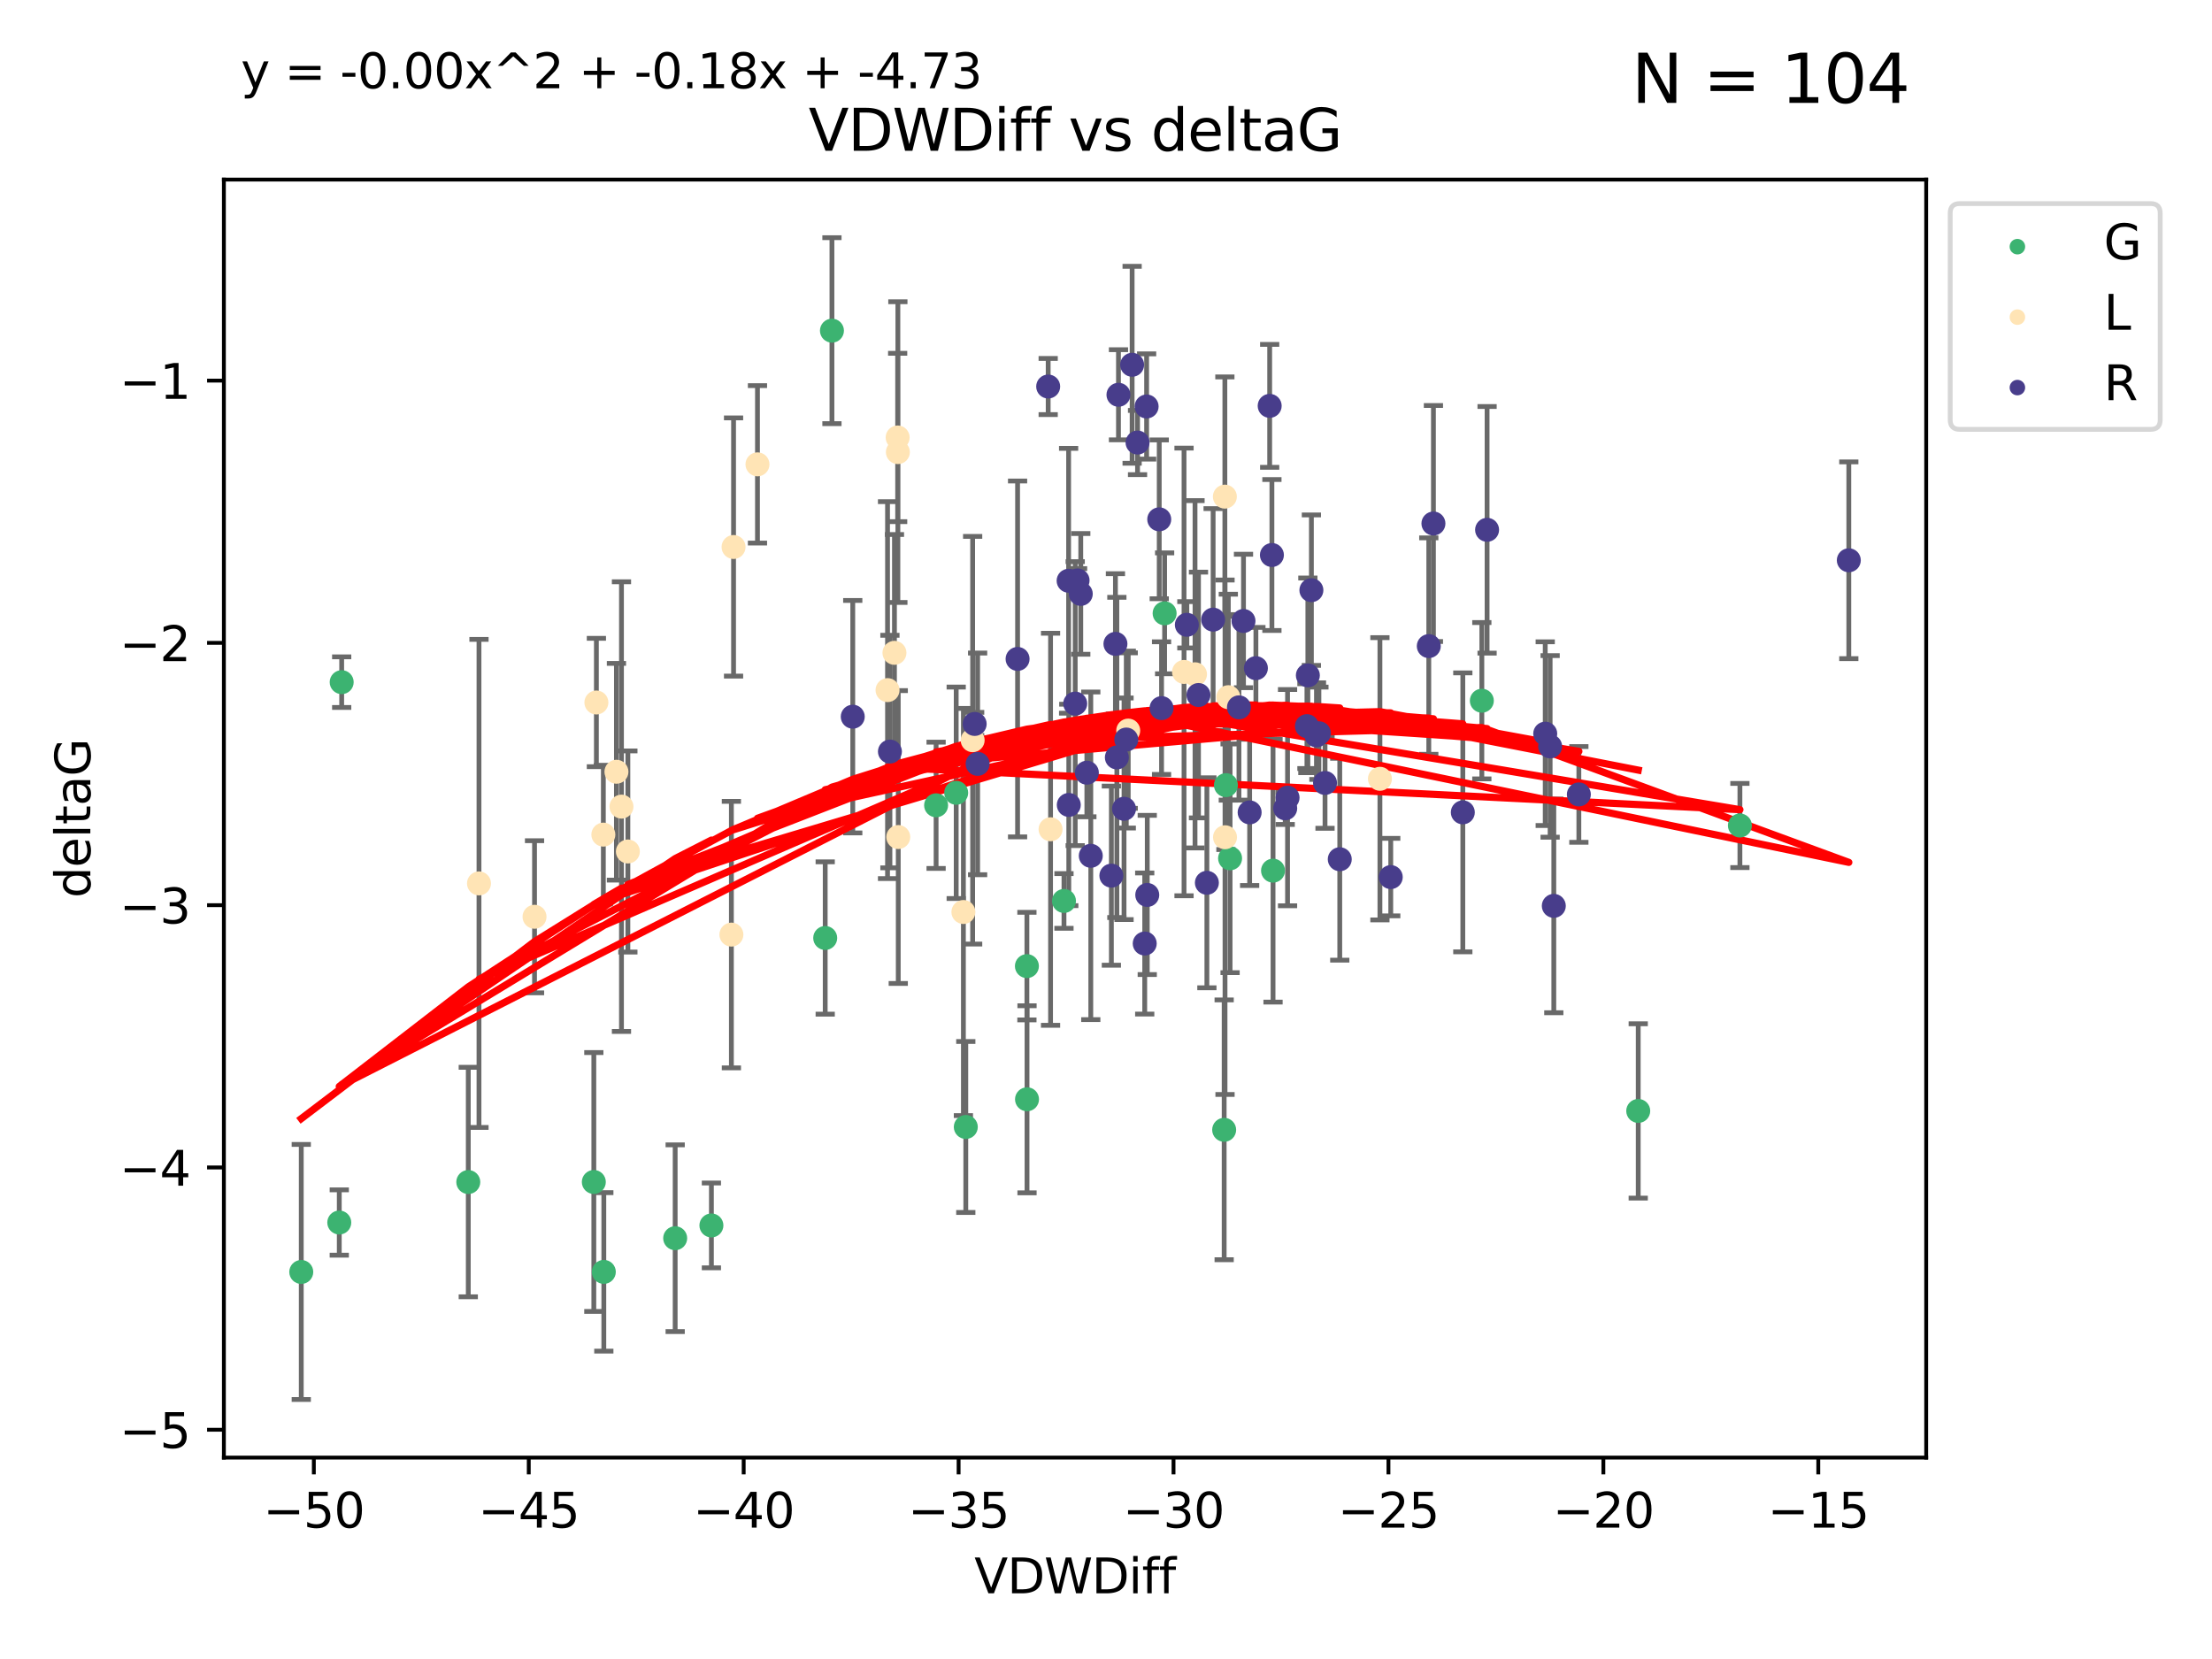 <?xml version="1.0" encoding="utf-8" standalone="no"?>
<!DOCTYPE svg PUBLIC "-//W3C//DTD SVG 1.1//EN"
  "http://www.w3.org/Graphics/SVG/1.1/DTD/svg11.dtd">
<svg xmlns:xlink="http://www.w3.org/1999/xlink" width="460.8pt" height="345.6pt" viewBox="0 0 460.8 345.6" xmlns="http://www.w3.org/2000/svg" version="1.1">
 <defs>
  <style type="text/css">*{stroke-linejoin: round; stroke-linecap: butt}</style>
 </defs>
 <g id="figure_1">
  <g id="patch_1">
   <path d="M 0 345.6 
L 460.8 345.6 
L 460.8 0 
L 0 0 
z
" style="fill: #ffffff"/>
  </g>
  <g id="axes_1">
   <g id="patch_2">
    <path d="M 46.64 303.64 
L 401.26 303.64 
L 401.26 37.411 
L 46.64 37.411 
z
" style="fill: #ffffff"/>
   </g>
   <g id="PathCollection_1">
    <defs>
     <path id="mc461dd6750" d="M 0 1.118 
C 0.297 1.118 0.581 1 0.791 0.791 
C 1 0.581 1.118 0.297 1.118 0 
C 1.118 -0.297 1 -0.581 0.791 -0.791 
C 0.581 -1 0.297 -1.118 0 -1.118 
C -0.297 -1.118 -0.581 -1 -0.791 -0.791 
C -1 -0.581 -1.118 -0.297 -1.118 0 
C -1.118 0.297 -1 0.581 -0.791 0.791 
C -0.581 1 -0.297 1.118 0 1.118 
z
" style="stroke: #3cb371"/>
    </defs>
    <g clip-path="url(#p4c1fdcbb31)">
     <use xlink:href="#mc461dd6750" x="62.759" y="264.972" style="fill: #3cb371; stroke: #3cb371"/>
     <use xlink:href="#mc461dd6750" x="123.705" y="246.229" style="fill: #3cb371; stroke: #3cb371"/>
     <use xlink:href="#mc461dd6750" x="148.199" y="255.28" style="fill: #3cb371; stroke: #3cb371"/>
     <use xlink:href="#mc461dd6750" x="140.652" y="257.942" style="fill: #3cb371; stroke: #3cb371"/>
     <use xlink:href="#mc461dd6750" x="71.179" y="142.106" style="fill: #3cb371; stroke: #3cb371"/>
     <use xlink:href="#mc461dd6750" x="173.309" y="68.883" style="fill: #3cb371; stroke: #3cb371"/>
     <use xlink:href="#mc461dd6750" x="70.677" y="254.674" style="fill: #3cb371; stroke: #3cb371"/>
     <use xlink:href="#mc461dd6750" x="97.551" y="246.241" style="fill: #3cb371; stroke: #3cb371"/>
     <use xlink:href="#mc461dd6750" x="125.787" y="264.956" style="fill: #3cb371; stroke: #3cb371"/>
     <use xlink:href="#mc461dd6750" x="201.194" y="234.768" style="fill: #3cb371; stroke: #3cb371"/>
     <use xlink:href="#mc461dd6750" x="213.923" y="201.259" style="fill: #3cb371; stroke: #3cb371"/>
     <use xlink:href="#mc461dd6750" x="213.947" y="229.002" style="fill: #3cb371; stroke: #3cb371"/>
     <use xlink:href="#mc461dd6750" x="242.612" y="127.765" style="fill: #3cb371; stroke: #3cb371"/>
     <use xlink:href="#mc461dd6750" x="195.008" y="167.759" style="fill: #3cb371; stroke: #3cb371"/>
     <use xlink:href="#mc461dd6750" x="265.197" y="181.37" style="fill: #3cb371; stroke: #3cb371"/>
     <use xlink:href="#mc461dd6750" x="199.195" y="165.153" style="fill: #3cb371; stroke: #3cb371"/>
     <use xlink:href="#mc461dd6750" x="221.646" y="187.683" style="fill: #3cb371; stroke: #3cb371"/>
     <use xlink:href="#mc461dd6750" x="171.906" y="195.399" style="fill: #3cb371; stroke: #3cb371"/>
     <use xlink:href="#mc461dd6750" x="256.249" y="178.803" style="fill: #3cb371; stroke: #3cb371"/>
     <use xlink:href="#mc461dd6750" x="255.382" y="163.562" style="fill: #3cb371; stroke: #3cb371"/>
     <use xlink:href="#mc461dd6750" x="255.015" y="235.362" style="fill: #3cb371; stroke: #3cb371"/>
     <use xlink:href="#mc461dd6750" x="308.694" y="145.972" style="fill: #3cb371; stroke: #3cb371"/>
     <use xlink:href="#mc461dd6750" x="362.455" y="171.969" style="fill: #3cb371; stroke: #3cb371"/>
     <use xlink:href="#mc461dd6750" x="341.273" y="231.428" style="fill: #3cb371; stroke: #3cb371"/>
    </g>
   </g>
   <g id="PathCollection_2">
    <defs>
     <path id="m22c2babf0e" d="M 0 1.118 
C 0.297 1.118 0.581 1 0.791 0.791 
C 1 0.581 1.118 0.297 1.118 0 
C 1.118 -0.297 1 -0.581 0.791 -0.791 
C 0.581 -1 0.297 -1.118 0 -1.118 
C -0.297 -1.118 -0.581 -1 -0.791 -0.791 
C -1 -0.581 -1.118 -0.297 -1.118 0 
C -1.118 0.297 -1 0.581 -0.791 0.791 
C -0.581 1 -0.297 1.118 0 1.118 
z
" style="stroke: #ffe4b5"/>
    </defs>
    <g clip-path="url(#p4c1fdcbb31)">
     <use xlink:href="#m22c2babf0e" x="111.353" y="190.979" style="fill: #ffe4b5; stroke: #ffe4b5"/>
     <use xlink:href="#m22c2babf0e" x="125.69" y="173.867" style="fill: #ffe4b5; stroke: #ffe4b5"/>
     <use xlink:href="#m22c2babf0e" x="128.415" y="160.77" style="fill: #ffe4b5; stroke: #ffe4b5"/>
     <use xlink:href="#m22c2babf0e" x="129.464" y="168.033" style="fill: #ffe4b5; stroke: #ffe4b5"/>
     <use xlink:href="#m22c2babf0e" x="218.85" y="172.755" style="fill: #ffe4b5; stroke: #ffe4b5"/>
     <use xlink:href="#m22c2babf0e" x="187.044" y="94.182" style="fill: #ffe4b5; stroke: #ffe4b5"/>
     <use xlink:href="#m22c2babf0e" x="186.331" y="135.997" style="fill: #ffe4b5; stroke: #ffe4b5"/>
     <use xlink:href="#m22c2babf0e" x="152.814" y="113.949" style="fill: #ffe4b5; stroke: #ffe4b5"/>
     <use xlink:href="#m22c2babf0e" x="124.239" y="146.342" style="fill: #ffe4b5; stroke: #ffe4b5"/>
     <use xlink:href="#m22c2babf0e" x="246.655" y="139.975" style="fill: #ffe4b5; stroke: #ffe4b5"/>
     <use xlink:href="#m22c2babf0e" x="130.797" y="177.38" style="fill: #ffe4b5; stroke: #ffe4b5"/>
     <use xlink:href="#m22c2babf0e" x="255.163" y="103.457" style="fill: #ffe4b5; stroke: #ffe4b5"/>
     <use xlink:href="#m22c2babf0e" x="186.998" y="91.135" style="fill: #ffe4b5; stroke: #ffe4b5"/>
     <use xlink:href="#m22c2babf0e" x="235.03" y="152.194" style="fill: #ffe4b5; stroke: #ffe4b5"/>
     <use xlink:href="#m22c2babf0e" x="255.194" y="174.414" style="fill: #ffe4b5; stroke: #ffe4b5"/>
     <use xlink:href="#m22c2babf0e" x="187.123" y="174.371" style="fill: #ffe4b5; stroke: #ffe4b5"/>
     <use xlink:href="#m22c2babf0e" x="99.782" y="184.029" style="fill: #ffe4b5; stroke: #ffe4b5"/>
     <use xlink:href="#m22c2babf0e" x="157.795" y="96.731" style="fill: #ffe4b5; stroke: #ffe4b5"/>
     <use xlink:href="#m22c2babf0e" x="248.944" y="140.463" style="fill: #ffe4b5; stroke: #ffe4b5"/>
     <use xlink:href="#m22c2babf0e" x="200.694" y="189.987" style="fill: #ffe4b5; stroke: #ffe4b5"/>
     <use xlink:href="#m22c2babf0e" x="152.363" y="194.696" style="fill: #ffe4b5; stroke: #ffe4b5"/>
     <use xlink:href="#m22c2babf0e" x="255.881" y="145.235" style="fill: #ffe4b5; stroke: #ffe4b5"/>
     <use xlink:href="#m22c2babf0e" x="287.464" y="162.236" style="fill: #ffe4b5; stroke: #ffe4b5"/>
     <use xlink:href="#m22c2babf0e" x="202.621" y="154.198" style="fill: #ffe4b5; stroke: #ffe4b5"/>
     <use xlink:href="#m22c2babf0e" x="184.89" y="143.764" style="fill: #ffe4b5; stroke: #ffe4b5"/>
    </g>
   </g>
   <g id="PathCollection_3">
    <defs>
     <path id="m53cb19f472" d="M 0 1.118 
C 0.297 1.118 0.581 1 0.791 0.791 
C 1 0.581 1.118 0.297 1.118 0 
C 1.118 -0.297 1 -0.581 0.791 -0.791 
C 0.581 -1 0.297 -1.118 0 -1.118 
C -0.297 -1.118 -0.581 -1 -0.791 -0.791 
C -1 -0.581 -1.118 -0.297 -1.118 0 
C -1.118 0.297 -1 0.581 -0.791 0.791 
C -0.581 1 -0.297 1.118 0 1.118 
z
" style="stroke: #483d8b"/>
    </defs>
    <g clip-path="url(#p4c1fdcbb31)">
     <use xlink:href="#m53cb19f472" x="276.027" y="163.103" style="fill: #483d8b; stroke: #483d8b"/>
     <use xlink:href="#m53cb19f472" x="225.144" y="123.719" style="fill: #483d8b; stroke: #483d8b"/>
     <use xlink:href="#m53cb19f472" x="272.258" y="151.269" style="fill: #483d8b; stroke: #483d8b"/>
     <use xlink:href="#m53cb19f472" x="185.388" y="156.565" style="fill: #483d8b; stroke: #483d8b"/>
     <use xlink:href="#m53cb19f472" x="227.231" y="178.28" style="fill: #483d8b; stroke: #483d8b"/>
     <use xlink:href="#m53cb19f472" x="203.657" y="159.129" style="fill: #483d8b; stroke: #483d8b"/>
     <use xlink:href="#m53cb19f472" x="251.416" y="183.902" style="fill: #483d8b; stroke: #483d8b"/>
     <use xlink:href="#m53cb19f472" x="247.244" y="130.157" style="fill: #483d8b; stroke: #483d8b"/>
     <use xlink:href="#m53cb19f472" x="259.043" y="129.36" style="fill: #483d8b; stroke: #483d8b"/>
     <use xlink:href="#m53cb19f472" x="218.355" y="80.519" style="fill: #483d8b; stroke: #483d8b"/>
     <use xlink:href="#m53cb19f472" x="177.645" y="149.3" style="fill: #483d8b; stroke: #483d8b"/>
     <use xlink:href="#m53cb19f472" x="226.414" y="160.968" style="fill: #483d8b; stroke: #483d8b"/>
     <use xlink:href="#m53cb19f472" x="203.04" y="150.812" style="fill: #483d8b; stroke: #483d8b"/>
     <use xlink:href="#m53cb19f472" x="222.649" y="167.681" style="fill: #483d8b; stroke: #483d8b"/>
     <use xlink:href="#m53cb19f472" x="232.663" y="157.788" style="fill: #483d8b; stroke: #483d8b"/>
     <use xlink:href="#m53cb19f472" x="309.788" y="110.37" style="fill: #483d8b; stroke: #483d8b"/>
     <use xlink:href="#m53cb19f472" x="222.612" y="120.983" style="fill: #483d8b; stroke: #483d8b"/>
     <use xlink:href="#m53cb19f472" x="264.963" y="115.619" style="fill: #483d8b; stroke: #483d8b"/>
     <use xlink:href="#m53cb19f472" x="279.098" y="178.995" style="fill: #483d8b; stroke: #483d8b"/>
     <use xlink:href="#m53cb19f472" x="274.754" y="152.749" style="fill: #483d8b; stroke: #483d8b"/>
     <use xlink:href="#m53cb19f472" x="323.686" y="188.709" style="fill: #483d8b; stroke: #483d8b"/>
     <use xlink:href="#m53cb19f472" x="238.861" y="84.676" style="fill: #483d8b; stroke: #483d8b"/>
     <use xlink:href="#m53cb19f472" x="297.643" y="134.596" style="fill: #483d8b; stroke: #483d8b"/>
     <use xlink:href="#m53cb19f472" x="241.974" y="147.512" style="fill: #483d8b; stroke: #483d8b"/>
     <use xlink:href="#m53cb19f472" x="289.719" y="182.716" style="fill: #483d8b; stroke: #483d8b"/>
     <use xlink:href="#m53cb19f472" x="211.981" y="137.267" style="fill: #483d8b; stroke: #483d8b"/>
     <use xlink:href="#m53cb19f472" x="268.221" y="166.164" style="fill: #483d8b; stroke: #483d8b"/>
     <use xlink:href="#m53cb19f472" x="267.733" y="168.386" style="fill: #483d8b; stroke: #483d8b"/>
     <use xlink:href="#m53cb19f472" x="235.843" y="75.991" style="fill: #483d8b; stroke: #483d8b"/>
     <use xlink:href="#m53cb19f472" x="232.366" y="134.129" style="fill: #483d8b; stroke: #483d8b"/>
     <use xlink:href="#m53cb19f472" x="241.49" y="108.187" style="fill: #483d8b; stroke: #483d8b"/>
     <use xlink:href="#m53cb19f472" x="231.519" y="182.412" style="fill: #483d8b; stroke: #483d8b"/>
     <use xlink:href="#m53cb19f472" x="223.985" y="146.574" style="fill: #483d8b; stroke: #483d8b"/>
     <use xlink:href="#m53cb19f472" x="274.246" y="153.191" style="fill: #483d8b; stroke: #483d8b"/>
     <use xlink:href="#m53cb19f472" x="322.921" y="155.488" style="fill: #483d8b; stroke: #483d8b"/>
     <use xlink:href="#m53cb19f472" x="249.666" y="144.785" style="fill: #483d8b; stroke: #483d8b"/>
     <use xlink:href="#m53cb19f472" x="234.155" y="168.482" style="fill: #483d8b; stroke: #483d8b"/>
     <use xlink:href="#m53cb19f472" x="236.973" y="92.189" style="fill: #483d8b; stroke: #483d8b"/>
     <use xlink:href="#m53cb19f472" x="238.467" y="196.553" style="fill: #483d8b; stroke: #483d8b"/>
     <use xlink:href="#m53cb19f472" x="304.732" y="169.229" style="fill: #483d8b; stroke: #483d8b"/>
     <use xlink:href="#m53cb19f472" x="224.479" y="120.915" style="fill: #483d8b; stroke: #483d8b"/>
     <use xlink:href="#m53cb19f472" x="321.899" y="152.834" style="fill: #483d8b; stroke: #483d8b"/>
     <use xlink:href="#m53cb19f472" x="232.998" y="82.238" style="fill: #483d8b; stroke: #483d8b"/>
     <use xlink:href="#m53cb19f472" x="261.628" y="139.191" style="fill: #483d8b; stroke: #483d8b"/>
     <use xlink:href="#m53cb19f472" x="258.096" y="147.356" style="fill: #483d8b; stroke: #483d8b"/>
     <use xlink:href="#m53cb19f472" x="328.905" y="165.494" style="fill: #483d8b; stroke: #483d8b"/>
     <use xlink:href="#m53cb19f472" x="272.451" y="140.689" style="fill: #483d8b; stroke: #483d8b"/>
     <use xlink:href="#m53cb19f472" x="234.626" y="154.06" style="fill: #483d8b; stroke: #483d8b"/>
     <use xlink:href="#m53cb19f472" x="385.141" y="116.717" style="fill: #483d8b; stroke: #483d8b"/>
     <use xlink:href="#m53cb19f472" x="264.497" y="84.549" style="fill: #483d8b; stroke: #483d8b"/>
     <use xlink:href="#m53cb19f472" x="298.61" y="109.055" style="fill: #483d8b; stroke: #483d8b"/>
     <use xlink:href="#m53cb19f472" x="238.995" y="186.434" style="fill: #483d8b; stroke: #483d8b"/>
     <use xlink:href="#m53cb19f472" x="260.323" y="169.235" style="fill: #483d8b; stroke: #483d8b"/>
     <use xlink:href="#m53cb19f472" x="252.718" y="129.081" style="fill: #483d8b; stroke: #483d8b"/>
     <use xlink:href="#m53cb19f472" x="273.187" y="122.945" style="fill: #483d8b; stroke: #483d8b"/>
    </g>
   </g>
   <g id="matplotlib.axis_1">
    <g id="xtick_1">
     <g id="line2d_1">
      <defs>
       <path id="m71bf1c026b" d="M 0 0 
L 0 3.5 
" style="stroke: #000000; stroke-width: 0.8"/>
      </defs>
      <g>
       <use xlink:href="#m71bf1c026b" x="65.378" y="303.64" style="stroke: #000000; stroke-width: 0.8"/>
      </g>
     </g>
     <g id="text_1">
      <!-- −50 -->
      <g transform="translate(54.826 318.238)scale(0.1 -0.1)">
       <defs>
        <path id="DejaVuSans-2212" d="M 678 2272 
L 4684 2272 
L 4684 1741 
L 678 1741 
L 678 2272 
z
" transform="scale(0.016)"/>
        <path id="DejaVuSans-35" d="M 691 4666 
L 3169 4666 
L 3169 4134 
L 1269 4134 
L 1269 2991 
Q 1406 3038 1543 3061 
Q 1681 3084 1819 3084 
Q 2600 3084 3056 2656 
Q 3513 2228 3513 1497 
Q 3513 744 3044 326 
Q 2575 -91 1722 -91 
Q 1428 -91 1123 -41 
Q 819 9 494 109 
L 494 744 
Q 775 591 1075 516 
Q 1375 441 1709 441 
Q 2250 441 2565 725 
Q 2881 1009 2881 1497 
Q 2881 1984 2565 2268 
Q 2250 2553 1709 2553 
Q 1456 2553 1204 2497 
Q 953 2441 691 2322 
L 691 4666 
z
" transform="scale(0.016)"/>
        <path id="DejaVuSans-30" d="M 2034 4250 
Q 1547 4250 1301 3770 
Q 1056 3291 1056 2328 
Q 1056 1369 1301 889 
Q 1547 409 2034 409 
Q 2525 409 2770 889 
Q 3016 1369 3016 2328 
Q 3016 3291 2770 3770 
Q 2525 4250 2034 4250 
z
M 2034 4750 
Q 2819 4750 3233 4129 
Q 3647 3509 3647 2328 
Q 3647 1150 3233 529 
Q 2819 -91 2034 -91 
Q 1250 -91 836 529 
Q 422 1150 422 2328 
Q 422 3509 836 4129 
Q 1250 4750 2034 4750 
z
" transform="scale(0.016)"/>
       </defs>
       <use xlink:href="#DejaVuSans-2212"/>
       <use xlink:href="#DejaVuSans-35" x="83.789"/>
       <use xlink:href="#DejaVuSans-30" x="147.412"/>
      </g>
     </g>
    </g>
    <g id="xtick_2">
     <g id="line2d_2">
      <g>
       <use xlink:href="#m71bf1c026b" x="110.15" y="303.64" style="stroke: #000000; stroke-width: 0.8"/>
      </g>
     </g>
     <g id="text_2">
      <!-- −45 -->
      <g transform="translate(99.598 318.238)scale(0.1 -0.1)">
       <defs>
        <path id="DejaVuSans-34" d="M 2419 4116 
L 825 1625 
L 2419 1625 
L 2419 4116 
z
M 2253 4666 
L 3047 4666 
L 3047 1625 
L 3713 1625 
L 3713 1100 
L 3047 1100 
L 3047 0 
L 2419 0 
L 2419 1100 
L 313 1100 
L 313 1709 
L 2253 4666 
z
" transform="scale(0.016)"/>
       </defs>
       <use xlink:href="#DejaVuSans-2212"/>
       <use xlink:href="#DejaVuSans-34" x="83.789"/>
       <use xlink:href="#DejaVuSans-35" x="147.412"/>
      </g>
     </g>
    </g>
    <g id="xtick_3">
     <g id="line2d_3">
      <g>
       <use xlink:href="#m71bf1c026b" x="154.922" y="303.64" style="stroke: #000000; stroke-width: 0.8"/>
      </g>
     </g>
     <g id="text_3">
      <!-- −40 -->
      <g transform="translate(144.37 318.238)scale(0.1 -0.1)">
       <use xlink:href="#DejaVuSans-2212"/>
       <use xlink:href="#DejaVuSans-34" x="83.789"/>
       <use xlink:href="#DejaVuSans-30" x="147.412"/>
      </g>
     </g>
    </g>
    <g id="xtick_4">
     <g id="line2d_4">
      <g>
       <use xlink:href="#m71bf1c026b" x="199.694" y="303.64" style="stroke: #000000; stroke-width: 0.8"/>
      </g>
     </g>
     <g id="text_4">
      <!-- −35 -->
      <g transform="translate(189.142 318.238)scale(0.1 -0.1)">
       <defs>
        <path id="DejaVuSans-33" d="M 2597 2516 
Q 3050 2419 3304 2112 
Q 3559 1806 3559 1356 
Q 3559 666 3084 287 
Q 2609 -91 1734 -91 
Q 1441 -91 1130 -33 
Q 819 25 488 141 
L 488 750 
Q 750 597 1062 519 
Q 1375 441 1716 441 
Q 2309 441 2620 675 
Q 2931 909 2931 1356 
Q 2931 1769 2642 2001 
Q 2353 2234 1838 2234 
L 1294 2234 
L 1294 2753 
L 1863 2753 
Q 2328 2753 2575 2939 
Q 2822 3125 2822 3475 
Q 2822 3834 2567 4026 
Q 2313 4219 1838 4219 
Q 1578 4219 1281 4162 
Q 984 4106 628 3988 
L 628 4550 
Q 988 4650 1302 4700 
Q 1616 4750 1894 4750 
Q 2613 4750 3031 4423 
Q 3450 4097 3450 3541 
Q 3450 3153 3228 2886 
Q 3006 2619 2597 2516 
z
" transform="scale(0.016)"/>
       </defs>
       <use xlink:href="#DejaVuSans-2212"/>
       <use xlink:href="#DejaVuSans-33" x="83.789"/>
       <use xlink:href="#DejaVuSans-35" x="147.412"/>
      </g>
     </g>
    </g>
    <g id="xtick_5">
     <g id="line2d_5">
      <g>
       <use xlink:href="#m71bf1c026b" x="244.466" y="303.64" style="stroke: #000000; stroke-width: 0.8"/>
      </g>
     </g>
     <g id="text_5">
      <!-- −30 -->
      <g transform="translate(233.914 318.238)scale(0.1 -0.1)">
       <use xlink:href="#DejaVuSans-2212"/>
       <use xlink:href="#DejaVuSans-33" x="83.789"/>
       <use xlink:href="#DejaVuSans-30" x="147.412"/>
      </g>
     </g>
    </g>
    <g id="xtick_6">
     <g id="line2d_6">
      <g>
       <use xlink:href="#m71bf1c026b" x="289.238" y="303.64" style="stroke: #000000; stroke-width: 0.8"/>
      </g>
     </g>
     <g id="text_6">
      <!-- −25 -->
      <g transform="translate(278.686 318.238)scale(0.1 -0.1)">
       <defs>
        <path id="DejaVuSans-32" d="M 1228 531 
L 3431 531 
L 3431 0 
L 469 0 
L 469 531 
Q 828 903 1448 1529 
Q 2069 2156 2228 2338 
Q 2531 2678 2651 2914 
Q 2772 3150 2772 3378 
Q 2772 3750 2511 3984 
Q 2250 4219 1831 4219 
Q 1534 4219 1204 4116 
Q 875 4013 500 3803 
L 500 4441 
Q 881 4594 1212 4672 
Q 1544 4750 1819 4750 
Q 2544 4750 2975 4387 
Q 3406 4025 3406 3419 
Q 3406 3131 3298 2873 
Q 3191 2616 2906 2266 
Q 2828 2175 2409 1742 
Q 1991 1309 1228 531 
z
" transform="scale(0.016)"/>
       </defs>
       <use xlink:href="#DejaVuSans-2212"/>
       <use xlink:href="#DejaVuSans-32" x="83.789"/>
       <use xlink:href="#DejaVuSans-35" x="147.412"/>
      </g>
     </g>
    </g>
    <g id="xtick_7">
     <g id="line2d_7">
      <g>
       <use xlink:href="#m71bf1c026b" x="334.01" y="303.64" style="stroke: #000000; stroke-width: 0.8"/>
      </g>
     </g>
     <g id="text_7">
      <!-- −20 -->
      <g transform="translate(323.458 318.238)scale(0.1 -0.1)">
       <use xlink:href="#DejaVuSans-2212"/>
       <use xlink:href="#DejaVuSans-32" x="83.789"/>
       <use xlink:href="#DejaVuSans-30" x="147.412"/>
      </g>
     </g>
    </g>
    <g id="xtick_8">
     <g id="line2d_8">
      <g>
       <use xlink:href="#m71bf1c026b" x="378.782" y="303.64" style="stroke: #000000; stroke-width: 0.8"/>
      </g>
     </g>
     <g id="text_8">
      <!-- −15 -->
      <g transform="translate(368.23 318.238)scale(0.1 -0.1)">
       <defs>
        <path id="DejaVuSans-31" d="M 794 531 
L 1825 531 
L 1825 4091 
L 703 3866 
L 703 4441 
L 1819 4666 
L 2450 4666 
L 2450 531 
L 3481 531 
L 3481 0 
L 794 0 
L 794 531 
z
" transform="scale(0.016)"/>
       </defs>
       <use xlink:href="#DejaVuSans-2212"/>
       <use xlink:href="#DejaVuSans-31" x="83.789"/>
       <use xlink:href="#DejaVuSans-35" x="147.412"/>
      </g>
     </g>
    </g>
    <g id="text_9">
     <!-- VDWDiff -->
     <g transform="translate(202.977 331.917)scale(0.1 -0.1)">
      <defs>
       <path id="DejaVuSans-56" d="M 1831 0 
L 50 4666 
L 709 4666 
L 2188 738 
L 3669 4666 
L 4325 4666 
L 2547 0 
L 1831 0 
z
" transform="scale(0.016)"/>
       <path id="DejaVuSans-44" d="M 1259 4147 
L 1259 519 
L 2022 519 
Q 2988 519 3436 956 
Q 3884 1394 3884 2338 
Q 3884 3275 3436 3711 
Q 2988 4147 2022 4147 
L 1259 4147 
z
M 628 4666 
L 1925 4666 
Q 3281 4666 3915 4102 
Q 4550 3538 4550 2338 
Q 4550 1131 3912 565 
Q 3275 0 1925 0 
L 628 0 
L 628 4666 
z
" transform="scale(0.016)"/>
       <path id="DejaVuSans-57" d="M 213 4666 
L 850 4666 
L 1831 722 
L 2809 4666 
L 3519 4666 
L 4500 722 
L 5478 4666 
L 6119 4666 
L 4947 0 
L 4153 0 
L 3169 4050 
L 2175 0 
L 1381 0 
L 213 4666 
z
" transform="scale(0.016)"/>
       <path id="DejaVuSans-69" d="M 603 3500 
L 1178 3500 
L 1178 0 
L 603 0 
L 603 3500 
z
M 603 4863 
L 1178 4863 
L 1178 4134 
L 603 4134 
L 603 4863 
z
" transform="scale(0.016)"/>
       <path id="DejaVuSans-66" d="M 2375 4863 
L 2375 4384 
L 1825 4384 
Q 1516 4384 1395 4259 
Q 1275 4134 1275 3809 
L 1275 3500 
L 2222 3500 
L 2222 3053 
L 1275 3053 
L 1275 0 
L 697 0 
L 697 3053 
L 147 3053 
L 147 3500 
L 697 3500 
L 697 3744 
Q 697 4328 969 4595 
Q 1241 4863 1831 4863 
L 2375 4863 
z
" transform="scale(0.016)"/>
      </defs>
      <use xlink:href="#DejaVuSans-56"/>
      <use xlink:href="#DejaVuSans-44" x="68.408"/>
      <use xlink:href="#DejaVuSans-57" x="145.41"/>
      <use xlink:href="#DejaVuSans-44" x="244.287"/>
      <use xlink:href="#DejaVuSans-69" x="321.289"/>
      <use xlink:href="#DejaVuSans-66" x="349.072"/>
      <use xlink:href="#DejaVuSans-66" x="384.277"/>
     </g>
    </g>
   </g>
   <g id="matplotlib.axis_2">
    <g id="ytick_1">
     <g id="line2d_9">
      <defs>
       <path id="mdeb5099787" d="M 0 0 
L -3.5 0 
" style="stroke: #000000; stroke-width: 0.8"/>
      </defs>
      <g>
       <use xlink:href="#mdeb5099787" x="46.64" y="297.844" style="stroke: #000000; stroke-width: 0.8"/>
      </g>
     </g>
     <g id="text_10">
      <!-- −5 -->
      <g transform="translate(24.898 301.643)scale(0.1 -0.1)">
       <use xlink:href="#DejaVuSans-2212"/>
       <use xlink:href="#DejaVuSans-35" x="83.789"/>
      </g>
     </g>
    </g>
    <g id="ytick_2">
     <g id="line2d_10">
      <g>
       <use xlink:href="#mdeb5099787" x="46.64" y="243.204" style="stroke: #000000; stroke-width: 0.8"/>
      </g>
     </g>
     <g id="text_11">
      <!-- −4 -->
      <g transform="translate(24.898 247.003)scale(0.1 -0.1)">
       <use xlink:href="#DejaVuSans-2212"/>
       <use xlink:href="#DejaVuSans-34" x="83.789"/>
      </g>
     </g>
    </g>
    <g id="ytick_3">
     <g id="line2d_11">
      <g>
       <use xlink:href="#mdeb5099787" x="46.64" y="188.564" style="stroke: #000000; stroke-width: 0.8"/>
      </g>
     </g>
     <g id="text_12">
      <!-- −3 -->
      <g transform="translate(24.898 192.364)scale(0.1 -0.1)">
       <use xlink:href="#DejaVuSans-2212"/>
       <use xlink:href="#DejaVuSans-33" x="83.789"/>
      </g>
     </g>
    </g>
    <g id="ytick_4">
     <g id="line2d_12">
      <g>
       <use xlink:href="#mdeb5099787" x="46.64" y="133.924" style="stroke: #000000; stroke-width: 0.8"/>
      </g>
     </g>
     <g id="text_13">
      <!-- −2 -->
      <g transform="translate(24.898 137.724)scale(0.1 -0.1)">
       <use xlink:href="#DejaVuSans-2212"/>
       <use xlink:href="#DejaVuSans-32" x="83.789"/>
      </g>
     </g>
    </g>
    <g id="ytick_5">
     <g id="line2d_13">
      <g>
       <use xlink:href="#mdeb5099787" x="46.64" y="79.284" style="stroke: #000000; stroke-width: 0.8"/>
      </g>
     </g>
     <g id="text_14">
      <!-- −1 -->
      <g transform="translate(24.898 83.084)scale(0.1 -0.1)">
       <use xlink:href="#DejaVuSans-2212"/>
       <use xlink:href="#DejaVuSans-31" x="83.789"/>
      </g>
     </g>
    </g>
    <g id="text_15">
     <!-- deltaG -->
     <g transform="translate(18.818 187.064)rotate(-90)scale(0.1 -0.1)">
      <defs>
       <path id="DejaVuSans-64" d="M 2906 2969 
L 2906 4863 
L 3481 4863 
L 3481 0 
L 2906 0 
L 2906 525 
Q 2725 213 2448 61 
Q 2172 -91 1784 -91 
Q 1150 -91 751 415 
Q 353 922 353 1747 
Q 353 2572 751 3078 
Q 1150 3584 1784 3584 
Q 2172 3584 2448 3432 
Q 2725 3281 2906 2969 
z
M 947 1747 
Q 947 1113 1208 752 
Q 1469 391 1925 391 
Q 2381 391 2643 752 
Q 2906 1113 2906 1747 
Q 2906 2381 2643 2742 
Q 2381 3103 1925 3103 
Q 1469 3103 1208 2742 
Q 947 2381 947 1747 
z
" transform="scale(0.016)"/>
       <path id="DejaVuSans-65" d="M 3597 1894 
L 3597 1613 
L 953 1613 
Q 991 1019 1311 708 
Q 1631 397 2203 397 
Q 2534 397 2845 478 
Q 3156 559 3463 722 
L 3463 178 
Q 3153 47 2828 -22 
Q 2503 -91 2169 -91 
Q 1331 -91 842 396 
Q 353 884 353 1716 
Q 353 2575 817 3079 
Q 1281 3584 2069 3584 
Q 2775 3584 3186 3129 
Q 3597 2675 3597 1894 
z
M 3022 2063 
Q 3016 2534 2758 2815 
Q 2500 3097 2075 3097 
Q 1594 3097 1305 2825 
Q 1016 2553 972 2059 
L 3022 2063 
z
" transform="scale(0.016)"/>
       <path id="DejaVuSans-6c" d="M 603 4863 
L 1178 4863 
L 1178 0 
L 603 0 
L 603 4863 
z
" transform="scale(0.016)"/>
       <path id="DejaVuSans-74" d="M 1172 4494 
L 1172 3500 
L 2356 3500 
L 2356 3053 
L 1172 3053 
L 1172 1153 
Q 1172 725 1289 603 
Q 1406 481 1766 481 
L 2356 481 
L 2356 0 
L 1766 0 
Q 1100 0 847 248 
Q 594 497 594 1153 
L 594 3053 
L 172 3053 
L 172 3500 
L 594 3500 
L 594 4494 
L 1172 4494 
z
" transform="scale(0.016)"/>
       <path id="DejaVuSans-61" d="M 2194 1759 
Q 1497 1759 1228 1600 
Q 959 1441 959 1056 
Q 959 750 1161 570 
Q 1363 391 1709 391 
Q 2188 391 2477 730 
Q 2766 1069 2766 1631 
L 2766 1759 
L 2194 1759 
z
M 3341 1997 
L 3341 0 
L 2766 0 
L 2766 531 
Q 2569 213 2275 61 
Q 1981 -91 1556 -91 
Q 1019 -91 701 211 
Q 384 513 384 1019 
Q 384 1609 779 1909 
Q 1175 2209 1959 2209 
L 2766 2209 
L 2766 2266 
Q 2766 2663 2505 2880 
Q 2244 3097 1772 3097 
Q 1472 3097 1187 3025 
Q 903 2953 641 2809 
L 641 3341 
Q 956 3463 1253 3523 
Q 1550 3584 1831 3584 
Q 2591 3584 2966 3190 
Q 3341 2797 3341 1997 
z
" transform="scale(0.016)"/>
       <path id="DejaVuSans-47" d="M 3809 666 
L 3809 1919 
L 2778 1919 
L 2778 2438 
L 4434 2438 
L 4434 434 
Q 4069 175 3628 42 
Q 3188 -91 2688 -91 
Q 1594 -91 976 548 
Q 359 1188 359 2328 
Q 359 3472 976 4111 
Q 1594 4750 2688 4750 
Q 3144 4750 3555 4637 
Q 3966 4525 4313 4306 
L 4313 3634 
Q 3963 3931 3569 4081 
Q 3175 4231 2741 4231 
Q 1884 4231 1454 3753 
Q 1025 3275 1025 2328 
Q 1025 1384 1454 906 
Q 1884 428 2741 428 
Q 3075 428 3337 486 
Q 3600 544 3809 666 
z
" transform="scale(0.016)"/>
      </defs>
      <use xlink:href="#DejaVuSans-64"/>
      <use xlink:href="#DejaVuSans-65" x="63.477"/>
      <use xlink:href="#DejaVuSans-6c" x="125"/>
      <use xlink:href="#DejaVuSans-74" x="152.783"/>
      <use xlink:href="#DejaVuSans-61" x="191.992"/>
      <use xlink:href="#DejaVuSans-47" x="253.271"/>
     </g>
    </g>
   </g>
   <g id="LineCollection_1">
    <path d="M 62.759 291.539 
L 62.759 238.405 
" clip-path="url(#p4c1fdcbb31)" style="fill: none; stroke: #696969"/>
    <path d="M 123.705 273.192 
L 123.705 219.267 
" clip-path="url(#p4c1fdcbb31)" style="fill: none; stroke: #696969"/>
    <path d="M 148.199 264.116 
L 148.199 246.445 
" clip-path="url(#p4c1fdcbb31)" style="fill: none; stroke: #696969"/>
    <path d="M 140.652 277.391 
L 140.652 238.493 
" clip-path="url(#p4c1fdcbb31)" style="fill: none; stroke: #696969"/>
    <path d="M 71.179 147.375 
L 71.179 136.837 
" clip-path="url(#p4c1fdcbb31)" style="fill: none; stroke: #696969"/>
    <path d="M 173.309 88.254 
L 173.309 49.513 
" clip-path="url(#p4c1fdcbb31)" style="fill: none; stroke: #696969"/>
    <path d="M 70.677 261.477 
L 70.677 247.87 
" clip-path="url(#p4c1fdcbb31)" style="fill: none; stroke: #696969"/>
    <path d="M 97.551 270.142 
L 97.551 222.34 
" clip-path="url(#p4c1fdcbb31)" style="fill: none; stroke: #696969"/>
    <path d="M 125.787 281.463 
L 125.787 248.45 
" clip-path="url(#p4c1fdcbb31)" style="fill: none; stroke: #696969"/>
    <path d="M 201.194 252.578 
L 201.194 216.959 
" clip-path="url(#p4c1fdcbb31)" style="fill: none; stroke: #696969"/>
    <path d="M 213.923 212.466 
L 213.923 190.051 
" clip-path="url(#p4c1fdcbb31)" style="fill: none; stroke: #696969"/>
    <path d="M 213.947 248.489 
L 213.947 209.516 
" clip-path="url(#p4c1fdcbb31)" style="fill: none; stroke: #696969"/>
    <path d="M 242.612 140.357 
L 242.612 115.174 
" clip-path="url(#p4c1fdcbb31)" style="fill: none; stroke: #696969"/>
    <path d="M 195.008 180.911 
L 195.008 154.608 
" clip-path="url(#p4c1fdcbb31)" style="fill: none; stroke: #696969"/>
    <path d="M 265.197 208.753 
L 265.197 153.986 
" clip-path="url(#p4c1fdcbb31)" style="fill: none; stroke: #696969"/>
    <path d="M 199.195 187.175 
L 199.195 143.131 
" clip-path="url(#p4c1fdcbb31)" style="fill: none; stroke: #696969"/>
    <path d="M 221.646 193.382 
L 221.646 181.984 
" clip-path="url(#p4c1fdcbb31)" style="fill: none; stroke: #696969"/>
    <path d="M 171.906 211.267 
L 171.906 179.53 
" clip-path="url(#p4c1fdcbb31)" style="fill: none; stroke: #696969"/>
    <path d="M 256.249 202.627 
L 256.249 154.978 
" clip-path="url(#p4c1fdcbb31)" style="fill: none; stroke: #696969"/>
    <path d="M 255.382 176.973 
L 255.382 150.151 
" clip-path="url(#p4c1fdcbb31)" style="fill: none; stroke: #696969"/>
    <path d="M 255.015 262.421 
L 255.015 208.303 
" clip-path="url(#p4c1fdcbb31)" style="fill: none; stroke: #696969"/>
    <path d="M 308.694 162.254 
L 308.694 129.689 
" clip-path="url(#p4c1fdcbb31)" style="fill: none; stroke: #696969"/>
    <path d="M 362.455 180.734 
L 362.455 163.205 
" clip-path="url(#p4c1fdcbb31)" style="fill: none; stroke: #696969"/>
    <path d="M 341.273 249.586 
L 341.273 213.27 
" clip-path="url(#p4c1fdcbb31)" style="fill: none; stroke: #696969"/>
   </g>
   <g id="line2d_14">
    <defs>
     <path id="maf46e5ddf8" d="M 2 0 
L -2 -0 
" style="stroke: #696969"/>
    </defs>
    <g clip-path="url(#p4c1fdcbb31)">
     <use xlink:href="#maf46e5ddf8" x="62.759" y="291.539" style="fill: #696969; stroke: #696969"/>
     <use xlink:href="#maf46e5ddf8" x="123.705" y="273.192" style="fill: #696969; stroke: #696969"/>
     <use xlink:href="#maf46e5ddf8" x="148.199" y="264.116" style="fill: #696969; stroke: #696969"/>
     <use xlink:href="#maf46e5ddf8" x="140.652" y="277.391" style="fill: #696969; stroke: #696969"/>
     <use xlink:href="#maf46e5ddf8" x="71.179" y="147.375" style="fill: #696969; stroke: #696969"/>
     <use xlink:href="#maf46e5ddf8" x="173.309" y="88.254" style="fill: #696969; stroke: #696969"/>
     <use xlink:href="#maf46e5ddf8" x="70.677" y="261.477" style="fill: #696969; stroke: #696969"/>
     <use xlink:href="#maf46e5ddf8" x="97.551" y="270.142" style="fill: #696969; stroke: #696969"/>
     <use xlink:href="#maf46e5ddf8" x="125.787" y="281.463" style="fill: #696969; stroke: #696969"/>
     <use xlink:href="#maf46e5ddf8" x="201.194" y="252.578" style="fill: #696969; stroke: #696969"/>
     <use xlink:href="#maf46e5ddf8" x="213.923" y="212.466" style="fill: #696969; stroke: #696969"/>
     <use xlink:href="#maf46e5ddf8" x="213.947" y="248.489" style="fill: #696969; stroke: #696969"/>
     <use xlink:href="#maf46e5ddf8" x="242.612" y="140.357" style="fill: #696969; stroke: #696969"/>
     <use xlink:href="#maf46e5ddf8" x="195.008" y="180.911" style="fill: #696969; stroke: #696969"/>
     <use xlink:href="#maf46e5ddf8" x="265.197" y="208.753" style="fill: #696969; stroke: #696969"/>
     <use xlink:href="#maf46e5ddf8" x="199.195" y="187.175" style="fill: #696969; stroke: #696969"/>
     <use xlink:href="#maf46e5ddf8" x="221.646" y="193.382" style="fill: #696969; stroke: #696969"/>
     <use xlink:href="#maf46e5ddf8" x="171.906" y="211.267" style="fill: #696969; stroke: #696969"/>
     <use xlink:href="#maf46e5ddf8" x="256.249" y="202.627" style="fill: #696969; stroke: #696969"/>
     <use xlink:href="#maf46e5ddf8" x="255.382" y="176.973" style="fill: #696969; stroke: #696969"/>
     <use xlink:href="#maf46e5ddf8" x="255.015" y="262.421" style="fill: #696969; stroke: #696969"/>
     <use xlink:href="#maf46e5ddf8" x="308.694" y="162.254" style="fill: #696969; stroke: #696969"/>
     <use xlink:href="#maf46e5ddf8" x="362.455" y="180.734" style="fill: #696969; stroke: #696969"/>
     <use xlink:href="#maf46e5ddf8" x="341.273" y="249.586" style="fill: #696969; stroke: #696969"/>
    </g>
   </g>
   <g id="line2d_15">
    <g clip-path="url(#p4c1fdcbb31)">
     <use xlink:href="#maf46e5ddf8" x="62.759" y="238.405" style="fill: #696969; stroke: #696969"/>
     <use xlink:href="#maf46e5ddf8" x="123.705" y="219.267" style="fill: #696969; stroke: #696969"/>
     <use xlink:href="#maf46e5ddf8" x="148.199" y="246.445" style="fill: #696969; stroke: #696969"/>
     <use xlink:href="#maf46e5ddf8" x="140.652" y="238.493" style="fill: #696969; stroke: #696969"/>
     <use xlink:href="#maf46e5ddf8" x="71.179" y="136.837" style="fill: #696969; stroke: #696969"/>
     <use xlink:href="#maf46e5ddf8" x="173.309" y="49.513" style="fill: #696969; stroke: #696969"/>
     <use xlink:href="#maf46e5ddf8" x="70.677" y="247.87" style="fill: #696969; stroke: #696969"/>
     <use xlink:href="#maf46e5ddf8" x="97.551" y="222.34" style="fill: #696969; stroke: #696969"/>
     <use xlink:href="#maf46e5ddf8" x="125.787" y="248.45" style="fill: #696969; stroke: #696969"/>
     <use xlink:href="#maf46e5ddf8" x="201.194" y="216.959" style="fill: #696969; stroke: #696969"/>
     <use xlink:href="#maf46e5ddf8" x="213.923" y="190.051" style="fill: #696969; stroke: #696969"/>
     <use xlink:href="#maf46e5ddf8" x="213.947" y="209.516" style="fill: #696969; stroke: #696969"/>
     <use xlink:href="#maf46e5ddf8" x="242.612" y="115.174" style="fill: #696969; stroke: #696969"/>
     <use xlink:href="#maf46e5ddf8" x="195.008" y="154.608" style="fill: #696969; stroke: #696969"/>
     <use xlink:href="#maf46e5ddf8" x="265.197" y="153.986" style="fill: #696969; stroke: #696969"/>
     <use xlink:href="#maf46e5ddf8" x="199.195" y="143.131" style="fill: #696969; stroke: #696969"/>
     <use xlink:href="#maf46e5ddf8" x="221.646" y="181.984" style="fill: #696969; stroke: #696969"/>
     <use xlink:href="#maf46e5ddf8" x="171.906" y="179.53" style="fill: #696969; stroke: #696969"/>
     <use xlink:href="#maf46e5ddf8" x="256.249" y="154.978" style="fill: #696969; stroke: #696969"/>
     <use xlink:href="#maf46e5ddf8" x="255.382" y="150.151" style="fill: #696969; stroke: #696969"/>
     <use xlink:href="#maf46e5ddf8" x="255.015" y="208.303" style="fill: #696969; stroke: #696969"/>
     <use xlink:href="#maf46e5ddf8" x="308.694" y="129.689" style="fill: #696969; stroke: #696969"/>
     <use xlink:href="#maf46e5ddf8" x="362.455" y="163.205" style="fill: #696969; stroke: #696969"/>
     <use xlink:href="#maf46e5ddf8" x="341.273" y="213.27" style="fill: #696969; stroke: #696969"/>
    </g>
   </g>
   <g id="LineCollection_2">
    <path d="M 111.353 206.826 
L 111.353 175.132 
" clip-path="url(#p4c1fdcbb31)" style="fill: none; stroke: #696969"/>
    <path d="M 125.69 188.312 
L 125.69 159.422 
" clip-path="url(#p4c1fdcbb31)" style="fill: none; stroke: #696969"/>
    <path d="M 128.415 183.34 
L 128.415 138.199 
" clip-path="url(#p4c1fdcbb31)" style="fill: none; stroke: #696969"/>
    <path d="M 129.464 214.868 
L 129.464 121.197 
" clip-path="url(#p4c1fdcbb31)" style="fill: none; stroke: #696969"/>
    <path d="M 218.85 213.589 
L 218.85 131.921 
" clip-path="url(#p4c1fdcbb31)" style="fill: none; stroke: #696969"/>
    <path d="M 187.044 125.503 
L 187.044 62.861 
" clip-path="url(#p4c1fdcbb31)" style="fill: none; stroke: #696969"/>
    <path d="M 186.331 160.649 
L 186.331 111.346 
" clip-path="url(#p4c1fdcbb31)" style="fill: none; stroke: #696969"/>
    <path d="M 152.814 140.845 
L 152.814 87.053 
" clip-path="url(#p4c1fdcbb31)" style="fill: none; stroke: #696969"/>
    <path d="M 124.239 159.713 
L 124.239 132.972 
" clip-path="url(#p4c1fdcbb31)" style="fill: none; stroke: #696969"/>
    <path d="M 246.655 186.607 
L 246.655 93.342 
" clip-path="url(#p4c1fdcbb31)" style="fill: none; stroke: #696969"/>
    <path d="M 130.797 198.329 
L 130.797 156.431 
" clip-path="url(#p4c1fdcbb31)" style="fill: none; stroke: #696969"/>
    <path d="M 255.163 128.394 
L 255.163 78.519 
" clip-path="url(#p4c1fdcbb31)" style="fill: none; stroke: #696969"/>
    <path d="M 186.998 108.672 
L 186.998 73.597 
" clip-path="url(#p4c1fdcbb31)" style="fill: none; stroke: #696969"/>
    <path d="M 235.03 168.39 
L 235.03 135.998 
" clip-path="url(#p4c1fdcbb31)" style="fill: none; stroke: #696969"/>
    <path d="M 255.194 227.997 
L 255.194 120.83 
" clip-path="url(#p4c1fdcbb31)" style="fill: none; stroke: #696969"/>
    <path d="M 187.123 204.872 
L 187.123 143.869 
" clip-path="url(#p4c1fdcbb31)" style="fill: none; stroke: #696969"/>
    <path d="M 99.782 234.864 
L 99.782 133.193 
" clip-path="url(#p4c1fdcbb31)" style="fill: none; stroke: #696969"/>
    <path d="M 157.795 113.127 
L 157.795 80.335 
" clip-path="url(#p4c1fdcbb31)" style="fill: none; stroke: #696969"/>
    <path d="M 248.944 176.639 
L 248.944 104.287 
" clip-path="url(#p4c1fdcbb31)" style="fill: none; stroke: #696969"/>
    <path d="M 200.694 232.396 
L 200.694 147.578 
" clip-path="url(#p4c1fdcbb31)" style="fill: none; stroke: #696969"/>
    <path d="M 152.363 222.453 
L 152.363 166.939 
" clip-path="url(#p4c1fdcbb31)" style="fill: none; stroke: #696969"/>
    <path d="M 255.881 166.689 
L 255.881 123.781 
" clip-path="url(#p4c1fdcbb31)" style="fill: none; stroke: #696969"/>
    <path d="M 287.464 191.641 
L 287.464 132.832 
" clip-path="url(#p4c1fdcbb31)" style="fill: none; stroke: #696969"/>
    <path d="M 202.621 196.659 
L 202.621 111.737 
" clip-path="url(#p4c1fdcbb31)" style="fill: none; stroke: #696969"/>
    <path d="M 184.89 183.021 
L 184.89 104.507 
" clip-path="url(#p4c1fdcbb31)" style="fill: none; stroke: #696969"/>
   </g>
   <g id="line2d_16">
    <g clip-path="url(#p4c1fdcbb31)">
     <use xlink:href="#maf46e5ddf8" x="111.353" y="206.826" style="fill: #696969; stroke: #696969"/>
     <use xlink:href="#maf46e5ddf8" x="125.69" y="188.312" style="fill: #696969; stroke: #696969"/>
     <use xlink:href="#maf46e5ddf8" x="128.415" y="183.34" style="fill: #696969; stroke: #696969"/>
     <use xlink:href="#maf46e5ddf8" x="129.464" y="214.868" style="fill: #696969; stroke: #696969"/>
     <use xlink:href="#maf46e5ddf8" x="218.85" y="213.589" style="fill: #696969; stroke: #696969"/>
     <use xlink:href="#maf46e5ddf8" x="187.044" y="125.503" style="fill: #696969; stroke: #696969"/>
     <use xlink:href="#maf46e5ddf8" x="186.331" y="160.649" style="fill: #696969; stroke: #696969"/>
     <use xlink:href="#maf46e5ddf8" x="152.814" y="140.845" style="fill: #696969; stroke: #696969"/>
     <use xlink:href="#maf46e5ddf8" x="124.239" y="159.713" style="fill: #696969; stroke: #696969"/>
     <use xlink:href="#maf46e5ddf8" x="246.655" y="186.607" style="fill: #696969; stroke: #696969"/>
     <use xlink:href="#maf46e5ddf8" x="130.797" y="198.329" style="fill: #696969; stroke: #696969"/>
     <use xlink:href="#maf46e5ddf8" x="255.163" y="128.394" style="fill: #696969; stroke: #696969"/>
     <use xlink:href="#maf46e5ddf8" x="186.998" y="108.672" style="fill: #696969; stroke: #696969"/>
     <use xlink:href="#maf46e5ddf8" x="235.03" y="168.39" style="fill: #696969; stroke: #696969"/>
     <use xlink:href="#maf46e5ddf8" x="255.194" y="227.997" style="fill: #696969; stroke: #696969"/>
     <use xlink:href="#maf46e5ddf8" x="187.123" y="204.872" style="fill: #696969; stroke: #696969"/>
     <use xlink:href="#maf46e5ddf8" x="99.782" y="234.864" style="fill: #696969; stroke: #696969"/>
     <use xlink:href="#maf46e5ddf8" x="157.795" y="113.127" style="fill: #696969; stroke: #696969"/>
     <use xlink:href="#maf46e5ddf8" x="248.944" y="176.639" style="fill: #696969; stroke: #696969"/>
     <use xlink:href="#maf46e5ddf8" x="200.694" y="232.396" style="fill: #696969; stroke: #696969"/>
     <use xlink:href="#maf46e5ddf8" x="152.363" y="222.453" style="fill: #696969; stroke: #696969"/>
     <use xlink:href="#maf46e5ddf8" x="255.881" y="166.689" style="fill: #696969; stroke: #696969"/>
     <use xlink:href="#maf46e5ddf8" x="287.464" y="191.641" style="fill: #696969; stroke: #696969"/>
     <use xlink:href="#maf46e5ddf8" x="202.621" y="196.659" style="fill: #696969; stroke: #696969"/>
     <use xlink:href="#maf46e5ddf8" x="184.89" y="183.021" style="fill: #696969; stroke: #696969"/>
    </g>
   </g>
   <g id="line2d_17">
    <g clip-path="url(#p4c1fdcbb31)">
     <use xlink:href="#maf46e5ddf8" x="111.353" y="175.132" style="fill: #696969; stroke: #696969"/>
     <use xlink:href="#maf46e5ddf8" x="125.69" y="159.422" style="fill: #696969; stroke: #696969"/>
     <use xlink:href="#maf46e5ddf8" x="128.415" y="138.199" style="fill: #696969; stroke: #696969"/>
     <use xlink:href="#maf46e5ddf8" x="129.464" y="121.197" style="fill: #696969; stroke: #696969"/>
     <use xlink:href="#maf46e5ddf8" x="218.85" y="131.921" style="fill: #696969; stroke: #696969"/>
     <use xlink:href="#maf46e5ddf8" x="187.044" y="62.861" style="fill: #696969; stroke: #696969"/>
     <use xlink:href="#maf46e5ddf8" x="186.331" y="111.346" style="fill: #696969; stroke: #696969"/>
     <use xlink:href="#maf46e5ddf8" x="152.814" y="87.053" style="fill: #696969; stroke: #696969"/>
     <use xlink:href="#maf46e5ddf8" x="124.239" y="132.972" style="fill: #696969; stroke: #696969"/>
     <use xlink:href="#maf46e5ddf8" x="246.655" y="93.342" style="fill: #696969; stroke: #696969"/>
     <use xlink:href="#maf46e5ddf8" x="130.797" y="156.431" style="fill: #696969; stroke: #696969"/>
     <use xlink:href="#maf46e5ddf8" x="255.163" y="78.519" style="fill: #696969; stroke: #696969"/>
     <use xlink:href="#maf46e5ddf8" x="186.998" y="73.597" style="fill: #696969; stroke: #696969"/>
     <use xlink:href="#maf46e5ddf8" x="235.03" y="135.998" style="fill: #696969; stroke: #696969"/>
     <use xlink:href="#maf46e5ddf8" x="255.194" y="120.83" style="fill: #696969; stroke: #696969"/>
     <use xlink:href="#maf46e5ddf8" x="187.123" y="143.869" style="fill: #696969; stroke: #696969"/>
     <use xlink:href="#maf46e5ddf8" x="99.782" y="133.193" style="fill: #696969; stroke: #696969"/>
     <use xlink:href="#maf46e5ddf8" x="157.795" y="80.335" style="fill: #696969; stroke: #696969"/>
     <use xlink:href="#maf46e5ddf8" x="248.944" y="104.287" style="fill: #696969; stroke: #696969"/>
     <use xlink:href="#maf46e5ddf8" x="200.694" y="147.578" style="fill: #696969; stroke: #696969"/>
     <use xlink:href="#maf46e5ddf8" x="152.363" y="166.939" style="fill: #696969; stroke: #696969"/>
     <use xlink:href="#maf46e5ddf8" x="255.881" y="123.781" style="fill: #696969; stroke: #696969"/>
     <use xlink:href="#maf46e5ddf8" x="287.464" y="132.832" style="fill: #696969; stroke: #696969"/>
     <use xlink:href="#maf46e5ddf8" x="202.621" y="111.737" style="fill: #696969; stroke: #696969"/>
     <use xlink:href="#maf46e5ddf8" x="184.89" y="104.507" style="fill: #696969; stroke: #696969"/>
    </g>
   </g>
   <g id="LineCollection_3">
    <path d="M 276.027 172.549 
L 276.027 153.657 
" clip-path="url(#p4c1fdcbb31)" style="fill: none; stroke: #696969"/>
    <path d="M 225.144 136.293 
L 225.144 111.145 
" clip-path="url(#p4c1fdcbb31)" style="fill: none; stroke: #696969"/>
    <path d="M 272.258 160.102 
L 272.258 142.436 
" clip-path="url(#p4c1fdcbb31)" style="fill: none; stroke: #696969"/>
    <path d="M 185.388 180.789 
L 185.388 132.341 
" clip-path="url(#p4c1fdcbb31)" style="fill: none; stroke: #696969"/>
    <path d="M 227.231 212.404 
L 227.231 144.157 
" clip-path="url(#p4c1fdcbb31)" style="fill: none; stroke: #696969"/>
    <path d="M 203.657 182.217 
L 203.657 136.041 
" clip-path="url(#p4c1fdcbb31)" style="fill: none; stroke: #696969"/>
    <path d="M 251.416 205.775 
L 251.416 162.029 
" clip-path="url(#p4c1fdcbb31)" style="fill: none; stroke: #696969"/>
    <path d="M 247.244 134.982 
L 247.244 125.331 
" clip-path="url(#p4c1fdcbb31)" style="fill: none; stroke: #696969"/>
    <path d="M 259.043 143.26 
L 259.043 115.46 
" clip-path="url(#p4c1fdcbb31)" style="fill: none; stroke: #696969"/>
    <path d="M 218.355 86.364 
L 218.355 74.673 
" clip-path="url(#p4c1fdcbb31)" style="fill: none; stroke: #696969"/>
    <path d="M 177.645 173.511 
L 177.645 125.089 
" clip-path="url(#p4c1fdcbb31)" style="fill: none; stroke: #696969"/>
    <path d="M 226.414 170.151 
L 226.414 151.784 
" clip-path="url(#p4c1fdcbb31)" style="fill: none; stroke: #696969"/>
    <path d="M 203.04 153.224 
L 203.04 148.399 
" clip-path="url(#p4c1fdcbb31)" style="fill: none; stroke: #696969"/>
    <path d="M 222.649 188.661 
L 222.649 146.701 
" clip-path="url(#p4c1fdcbb31)" style="fill: none; stroke: #696969"/>
    <path d="M 232.663 191.14 
L 232.663 124.435 
" clip-path="url(#p4c1fdcbb31)" style="fill: none; stroke: #696969"/>
    <path d="M 309.788 136.06 
L 309.788 84.68 
" clip-path="url(#p4c1fdcbb31)" style="fill: none; stroke: #696969"/>
    <path d="M 222.612 148.567 
L 222.612 93.4 
" clip-path="url(#p4c1fdcbb31)" style="fill: none; stroke: #696969"/>
    <path d="M 264.963 131.34 
L 264.963 99.898 
" clip-path="url(#p4c1fdcbb31)" style="fill: none; stroke: #696969"/>
    <path d="M 279.098 200.019 
L 279.098 157.97 
" clip-path="url(#p4c1fdcbb31)" style="fill: none; stroke: #696969"/>
    <path d="M 274.754 162.364 
L 274.754 143.134 
" clip-path="url(#p4c1fdcbb31)" style="fill: none; stroke: #696969"/>
    <path d="M 323.686 210.973 
L 323.686 166.445 
" clip-path="url(#p4c1fdcbb31)" style="fill: none; stroke: #696969"/>
    <path d="M 238.861 95.636 
L 238.861 73.716 
" clip-path="url(#p4c1fdcbb31)" style="fill: none; stroke: #696969"/>
    <path d="M 297.643 157.141 
L 297.643 112.051 
" clip-path="url(#p4c1fdcbb31)" style="fill: none; stroke: #696969"/>
    <path d="M 241.974 161.32 
L 241.974 133.703 
" clip-path="url(#p4c1fdcbb31)" style="fill: none; stroke: #696969"/>
    <path d="M 289.719 190.788 
L 289.719 174.644 
" clip-path="url(#p4c1fdcbb31)" style="fill: none; stroke: #696969"/>
    <path d="M 211.981 174.332 
L 211.981 100.201 
" clip-path="url(#p4c1fdcbb31)" style="fill: none; stroke: #696969"/>
    <path d="M 268.221 188.685 
L 268.221 143.643 
" clip-path="url(#p4c1fdcbb31)" style="fill: none; stroke: #696969"/>
    <path d="M 267.733 171.748 
L 267.733 165.024 
" clip-path="url(#p4c1fdcbb31)" style="fill: none; stroke: #696969"/>
    <path d="M 235.843 96.501 
L 235.843 55.481 
" clip-path="url(#p4c1fdcbb31)" style="fill: none; stroke: #696969"/>
    <path d="M 232.366 148.743 
L 232.366 119.514 
" clip-path="url(#p4c1fdcbb31)" style="fill: none; stroke: #696969"/>
    <path d="M 241.49 124.731 
L 241.49 91.644 
" clip-path="url(#p4c1fdcbb31)" style="fill: none; stroke: #696969"/>
    <path d="M 231.519 201.07 
L 231.519 163.755 
" clip-path="url(#p4c1fdcbb31)" style="fill: none; stroke: #696969"/>
    <path d="M 223.985 176.151 
L 223.985 116.997 
" clip-path="url(#p4c1fdcbb31)" style="fill: none; stroke: #696969"/>
    <path d="M 274.246 164.135 
L 274.246 142.247 
" clip-path="url(#p4c1fdcbb31)" style="fill: none; stroke: #696969"/>
    <path d="M 322.921 174.405 
L 322.921 136.571 
" clip-path="url(#p4c1fdcbb31)" style="fill: none; stroke: #696969"/>
    <path d="M 249.666 170.382 
L 249.666 119.189 
" clip-path="url(#p4c1fdcbb31)" style="fill: none; stroke: #696969"/>
    <path d="M 234.155 191.56 
L 234.155 145.404 
" clip-path="url(#p4c1fdcbb31)" style="fill: none; stroke: #696969"/>
    <path d="M 236.973 98.879 
L 236.973 85.499 
" clip-path="url(#p4c1fdcbb31)" style="fill: none; stroke: #696969"/>
    <path d="M 238.467 211.247 
L 238.467 181.858 
" clip-path="url(#p4c1fdcbb31)" style="fill: none; stroke: #696969"/>
    <path d="M 304.732 198.284 
L 304.732 140.175 
" clip-path="url(#p4c1fdcbb31)" style="fill: none; stroke: #696969"/>
    <path d="M 224.479 123.378 
L 224.479 118.451 
" clip-path="url(#p4c1fdcbb31)" style="fill: none; stroke: #696969"/>
    <path d="M 321.899 171.969 
L 321.899 133.699 
" clip-path="url(#p4c1fdcbb31)" style="fill: none; stroke: #696969"/>
    <path d="M 232.998 91.629 
L 232.998 72.847 
" clip-path="url(#p4c1fdcbb31)" style="fill: none; stroke: #696969"/>
    <path d="M 261.628 147.685 
L 261.628 130.697 
" clip-path="url(#p4c1fdcbb31)" style="fill: none; stroke: #696969"/>
    <path d="M 258.096 166.68 
L 258.096 128.033 
" clip-path="url(#p4c1fdcbb31)" style="fill: none; stroke: #696969"/>
    <path d="M 328.905 175.47 
L 328.905 155.519 
" clip-path="url(#p4c1fdcbb31)" style="fill: none; stroke: #696969"/>
    <path d="M 272.451 160.966 
L 272.451 120.411 
" clip-path="url(#p4c1fdcbb31)" style="fill: none; stroke: #696969"/>
    <path d="M 234.626 172.493 
L 234.626 135.627 
" clip-path="url(#p4c1fdcbb31)" style="fill: none; stroke: #696969"/>
    <path d="M 385.141 137.21 
L 385.141 96.224 
" clip-path="url(#p4c1fdcbb31)" style="fill: none; stroke: #696969"/>
    <path d="M 264.497 97.353 
L 264.497 71.745 
" clip-path="url(#p4c1fdcbb31)" style="fill: none; stroke: #696969"/>
    <path d="M 298.61 133.639 
L 298.61 84.471 
" clip-path="url(#p4c1fdcbb31)" style="fill: none; stroke: #696969"/>
    <path d="M 238.995 203.016 
L 238.995 169.852 
" clip-path="url(#p4c1fdcbb31)" style="fill: none; stroke: #696969"/>
    <path d="M 260.323 184.469 
L 260.323 154.001 
" clip-path="url(#p4c1fdcbb31)" style="fill: none; stroke: #696969"/>
    <path d="M 252.718 152.206 
L 252.718 105.957 
" clip-path="url(#p4c1fdcbb31)" style="fill: none; stroke: #696969"/>
    <path d="M 273.187 138.618 
L 273.187 107.272 
" clip-path="url(#p4c1fdcbb31)" style="fill: none; stroke: #696969"/>
   </g>
   <g id="line2d_18">
    <g clip-path="url(#p4c1fdcbb31)">
     <use xlink:href="#maf46e5ddf8" x="276.027" y="172.549" style="fill: #696969; stroke: #696969"/>
     <use xlink:href="#maf46e5ddf8" x="225.144" y="136.293" style="fill: #696969; stroke: #696969"/>
     <use xlink:href="#maf46e5ddf8" x="272.258" y="160.102" style="fill: #696969; stroke: #696969"/>
     <use xlink:href="#maf46e5ddf8" x="185.388" y="180.789" style="fill: #696969; stroke: #696969"/>
     <use xlink:href="#maf46e5ddf8" x="227.231" y="212.404" style="fill: #696969; stroke: #696969"/>
     <use xlink:href="#maf46e5ddf8" x="203.657" y="182.217" style="fill: #696969; stroke: #696969"/>
     <use xlink:href="#maf46e5ddf8" x="251.416" y="205.775" style="fill: #696969; stroke: #696969"/>
     <use xlink:href="#maf46e5ddf8" x="247.244" y="134.982" style="fill: #696969; stroke: #696969"/>
     <use xlink:href="#maf46e5ddf8" x="259.043" y="143.26" style="fill: #696969; stroke: #696969"/>
     <use xlink:href="#maf46e5ddf8" x="218.355" y="86.364" style="fill: #696969; stroke: #696969"/>
     <use xlink:href="#maf46e5ddf8" x="177.645" y="173.511" style="fill: #696969; stroke: #696969"/>
     <use xlink:href="#maf46e5ddf8" x="226.414" y="170.151" style="fill: #696969; stroke: #696969"/>
     <use xlink:href="#maf46e5ddf8" x="203.04" y="153.224" style="fill: #696969; stroke: #696969"/>
     <use xlink:href="#maf46e5ddf8" x="222.649" y="188.661" style="fill: #696969; stroke: #696969"/>
     <use xlink:href="#maf46e5ddf8" x="232.663" y="191.14" style="fill: #696969; stroke: #696969"/>
     <use xlink:href="#maf46e5ddf8" x="309.788" y="136.06" style="fill: #696969; stroke: #696969"/>
     <use xlink:href="#maf46e5ddf8" x="222.612" y="148.567" style="fill: #696969; stroke: #696969"/>
     <use xlink:href="#maf46e5ddf8" x="264.963" y="131.34" style="fill: #696969; stroke: #696969"/>
     <use xlink:href="#maf46e5ddf8" x="279.098" y="200.019" style="fill: #696969; stroke: #696969"/>
     <use xlink:href="#maf46e5ddf8" x="274.754" y="162.364" style="fill: #696969; stroke: #696969"/>
     <use xlink:href="#maf46e5ddf8" x="323.686" y="210.973" style="fill: #696969; stroke: #696969"/>
     <use xlink:href="#maf46e5ddf8" x="238.861" y="95.636" style="fill: #696969; stroke: #696969"/>
     <use xlink:href="#maf46e5ddf8" x="297.643" y="157.141" style="fill: #696969; stroke: #696969"/>
     <use xlink:href="#maf46e5ddf8" x="241.974" y="161.32" style="fill: #696969; stroke: #696969"/>
     <use xlink:href="#maf46e5ddf8" x="289.719" y="190.788" style="fill: #696969; stroke: #696969"/>
     <use xlink:href="#maf46e5ddf8" x="211.981" y="174.332" style="fill: #696969; stroke: #696969"/>
     <use xlink:href="#maf46e5ddf8" x="268.221" y="188.685" style="fill: #696969; stroke: #696969"/>
     <use xlink:href="#maf46e5ddf8" x="267.733" y="171.748" style="fill: #696969; stroke: #696969"/>
     <use xlink:href="#maf46e5ddf8" x="235.843" y="96.501" style="fill: #696969; stroke: #696969"/>
     <use xlink:href="#maf46e5ddf8" x="232.366" y="148.743" style="fill: #696969; stroke: #696969"/>
     <use xlink:href="#maf46e5ddf8" x="241.49" y="124.731" style="fill: #696969; stroke: #696969"/>
     <use xlink:href="#maf46e5ddf8" x="231.519" y="201.07" style="fill: #696969; stroke: #696969"/>
     <use xlink:href="#maf46e5ddf8" x="223.985" y="176.151" style="fill: #696969; stroke: #696969"/>
     <use xlink:href="#maf46e5ddf8" x="274.246" y="164.135" style="fill: #696969; stroke: #696969"/>
     <use xlink:href="#maf46e5ddf8" x="322.921" y="174.405" style="fill: #696969; stroke: #696969"/>
     <use xlink:href="#maf46e5ddf8" x="249.666" y="170.382" style="fill: #696969; stroke: #696969"/>
     <use xlink:href="#maf46e5ddf8" x="234.155" y="191.56" style="fill: #696969; stroke: #696969"/>
     <use xlink:href="#maf46e5ddf8" x="236.973" y="98.879" style="fill: #696969; stroke: #696969"/>
     <use xlink:href="#maf46e5ddf8" x="238.467" y="211.247" style="fill: #696969; stroke: #696969"/>
     <use xlink:href="#maf46e5ddf8" x="304.732" y="198.284" style="fill: #696969; stroke: #696969"/>
     <use xlink:href="#maf46e5ddf8" x="224.479" y="123.378" style="fill: #696969; stroke: #696969"/>
     <use xlink:href="#maf46e5ddf8" x="321.899" y="171.969" style="fill: #696969; stroke: #696969"/>
     <use xlink:href="#maf46e5ddf8" x="232.998" y="91.629" style="fill: #696969; stroke: #696969"/>
     <use xlink:href="#maf46e5ddf8" x="261.628" y="147.685" style="fill: #696969; stroke: #696969"/>
     <use xlink:href="#maf46e5ddf8" x="258.096" y="166.68" style="fill: #696969; stroke: #696969"/>
     <use xlink:href="#maf46e5ddf8" x="328.905" y="175.47" style="fill: #696969; stroke: #696969"/>
     <use xlink:href="#maf46e5ddf8" x="272.451" y="160.966" style="fill: #696969; stroke: #696969"/>
     <use xlink:href="#maf46e5ddf8" x="234.626" y="172.493" style="fill: #696969; stroke: #696969"/>
     <use xlink:href="#maf46e5ddf8" x="385.141" y="137.21" style="fill: #696969; stroke: #696969"/>
     <use xlink:href="#maf46e5ddf8" x="264.497" y="97.353" style="fill: #696969; stroke: #696969"/>
     <use xlink:href="#maf46e5ddf8" x="298.61" y="133.639" style="fill: #696969; stroke: #696969"/>
     <use xlink:href="#maf46e5ddf8" x="238.995" y="203.016" style="fill: #696969; stroke: #696969"/>
     <use xlink:href="#maf46e5ddf8" x="260.323" y="184.469" style="fill: #696969; stroke: #696969"/>
     <use xlink:href="#maf46e5ddf8" x="252.718" y="152.206" style="fill: #696969; stroke: #696969"/>
     <use xlink:href="#maf46e5ddf8" x="273.187" y="138.618" style="fill: #696969; stroke: #696969"/>
    </g>
   </g>
   <g id="line2d_19">
    <g clip-path="url(#p4c1fdcbb31)">
     <use xlink:href="#maf46e5ddf8" x="276.027" y="153.657" style="fill: #696969; stroke: #696969"/>
     <use xlink:href="#maf46e5ddf8" x="225.144" y="111.145" style="fill: #696969; stroke: #696969"/>
     <use xlink:href="#maf46e5ddf8" x="272.258" y="142.436" style="fill: #696969; stroke: #696969"/>
     <use xlink:href="#maf46e5ddf8" x="185.388" y="132.341" style="fill: #696969; stroke: #696969"/>
     <use xlink:href="#maf46e5ddf8" x="227.231" y="144.157" style="fill: #696969; stroke: #696969"/>
     <use xlink:href="#maf46e5ddf8" x="203.657" y="136.041" style="fill: #696969; stroke: #696969"/>
     <use xlink:href="#maf46e5ddf8" x="251.416" y="162.029" style="fill: #696969; stroke: #696969"/>
     <use xlink:href="#maf46e5ddf8" x="247.244" y="125.331" style="fill: #696969; stroke: #696969"/>
     <use xlink:href="#maf46e5ddf8" x="259.043" y="115.46" style="fill: #696969; stroke: #696969"/>
     <use xlink:href="#maf46e5ddf8" x="218.355" y="74.673" style="fill: #696969; stroke: #696969"/>
     <use xlink:href="#maf46e5ddf8" x="177.645" y="125.089" style="fill: #696969; stroke: #696969"/>
     <use xlink:href="#maf46e5ddf8" x="226.414" y="151.784" style="fill: #696969; stroke: #696969"/>
     <use xlink:href="#maf46e5ddf8" x="203.04" y="148.399" style="fill: #696969; stroke: #696969"/>
     <use xlink:href="#maf46e5ddf8" x="222.649" y="146.701" style="fill: #696969; stroke: #696969"/>
     <use xlink:href="#maf46e5ddf8" x="232.663" y="124.435" style="fill: #696969; stroke: #696969"/>
     <use xlink:href="#maf46e5ddf8" x="309.788" y="84.68" style="fill: #696969; stroke: #696969"/>
     <use xlink:href="#maf46e5ddf8" x="222.612" y="93.4" style="fill: #696969; stroke: #696969"/>
     <use xlink:href="#maf46e5ddf8" x="264.963" y="99.898" style="fill: #696969; stroke: #696969"/>
     <use xlink:href="#maf46e5ddf8" x="279.098" y="157.97" style="fill: #696969; stroke: #696969"/>
     <use xlink:href="#maf46e5ddf8" x="274.754" y="143.134" style="fill: #696969; stroke: #696969"/>
     <use xlink:href="#maf46e5ddf8" x="323.686" y="166.445" style="fill: #696969; stroke: #696969"/>
     <use xlink:href="#maf46e5ddf8" x="238.861" y="73.716" style="fill: #696969; stroke: #696969"/>
     <use xlink:href="#maf46e5ddf8" x="297.643" y="112.051" style="fill: #696969; stroke: #696969"/>
     <use xlink:href="#maf46e5ddf8" x="241.974" y="133.703" style="fill: #696969; stroke: #696969"/>
     <use xlink:href="#maf46e5ddf8" x="289.719" y="174.644" style="fill: #696969; stroke: #696969"/>
     <use xlink:href="#maf46e5ddf8" x="211.981" y="100.201" style="fill: #696969; stroke: #696969"/>
     <use xlink:href="#maf46e5ddf8" x="268.221" y="143.643" style="fill: #696969; stroke: #696969"/>
     <use xlink:href="#maf46e5ddf8" x="267.733" y="165.024" style="fill: #696969; stroke: #696969"/>
     <use xlink:href="#maf46e5ddf8" x="235.843" y="55.481" style="fill: #696969; stroke: #696969"/>
     <use xlink:href="#maf46e5ddf8" x="232.366" y="119.514" style="fill: #696969; stroke: #696969"/>
     <use xlink:href="#maf46e5ddf8" x="241.49" y="91.644" style="fill: #696969; stroke: #696969"/>
     <use xlink:href="#maf46e5ddf8" x="231.519" y="163.755" style="fill: #696969; stroke: #696969"/>
     <use xlink:href="#maf46e5ddf8" x="223.985" y="116.997" style="fill: #696969; stroke: #696969"/>
     <use xlink:href="#maf46e5ddf8" x="274.246" y="142.247" style="fill: #696969; stroke: #696969"/>
     <use xlink:href="#maf46e5ddf8" x="322.921" y="136.571" style="fill: #696969; stroke: #696969"/>
     <use xlink:href="#maf46e5ddf8" x="249.666" y="119.189" style="fill: #696969; stroke: #696969"/>
     <use xlink:href="#maf46e5ddf8" x="234.155" y="145.404" style="fill: #696969; stroke: #696969"/>
     <use xlink:href="#maf46e5ddf8" x="236.973" y="85.499" style="fill: #696969; stroke: #696969"/>
     <use xlink:href="#maf46e5ddf8" x="238.467" y="181.858" style="fill: #696969; stroke: #696969"/>
     <use xlink:href="#maf46e5ddf8" x="304.732" y="140.175" style="fill: #696969; stroke: #696969"/>
     <use xlink:href="#maf46e5ddf8" x="224.479" y="118.451" style="fill: #696969; stroke: #696969"/>
     <use xlink:href="#maf46e5ddf8" x="321.899" y="133.699" style="fill: #696969; stroke: #696969"/>
     <use xlink:href="#maf46e5ddf8" x="232.998" y="72.847" style="fill: #696969; stroke: #696969"/>
     <use xlink:href="#maf46e5ddf8" x="261.628" y="130.697" style="fill: #696969; stroke: #696969"/>
     <use xlink:href="#maf46e5ddf8" x="258.096" y="128.033" style="fill: #696969; stroke: #696969"/>
     <use xlink:href="#maf46e5ddf8" x="328.905" y="155.519" style="fill: #696969; stroke: #696969"/>
     <use xlink:href="#maf46e5ddf8" x="272.451" y="120.411" style="fill: #696969; stroke: #696969"/>
     <use xlink:href="#maf46e5ddf8" x="234.626" y="135.627" style="fill: #696969; stroke: #696969"/>
     <use xlink:href="#maf46e5ddf8" x="385.141" y="96.224" style="fill: #696969; stroke: #696969"/>
     <use xlink:href="#maf46e5ddf8" x="264.497" y="71.745" style="fill: #696969; stroke: #696969"/>
     <use xlink:href="#maf46e5ddf8" x="298.61" y="84.471" style="fill: #696969; stroke: #696969"/>
     <use xlink:href="#maf46e5ddf8" x="238.995" y="169.852" style="fill: #696969; stroke: #696969"/>
     <use xlink:href="#maf46e5ddf8" x="260.323" y="154.001" style="fill: #696969; stroke: #696969"/>
     <use xlink:href="#maf46e5ddf8" x="252.718" y="105.957" style="fill: #696969; stroke: #696969"/>
     <use xlink:href="#maf46e5ddf8" x="273.187" y="107.272" style="fill: #696969; stroke: #696969"/>
    </g>
   </g>
   <g id="line2d_20">
    <path d="M 62.759 233.035 
L 111.353 196.15 
L 125.69 187.224 
L 128.415 185.628 
L 129.464 185.022 
L 123.705 188.406 
L 148.199 175.006 
L 140.652 178.858 
L 71.179 225.911 
L 173.309 163.969 
L 218.85 150.924 
L 70.677 226.327 
L 97.551 205.585 
L 125.787 187.166 
L 201.194 154.915 
L 213.923 151.902 
L 187.044 159.088 
L 186.331 159.321 
L 152.814 172.773 
L 124.239 188.086 
L 246.655 147.381 
L 213.947 151.897 
L 130.797 184.259 
L 255.163 146.966 
L 186.998 159.103 
L 242.612 147.688 
L 235.03 148.455 
L 255.194 146.965 
L 195.008 156.632 
L 276.027 147.277 
L 187.123 159.062 
L 99.782 204.005 
L 225.144 149.829 
L 265.197 146.88 
L 157.795 170.466 
L 199.195 155.452 
L 272.258 147.081 
L 185.388 159.633 
L 227.231 149.504 
L 203.657 154.277 
L 221.646 150.417 
L 251.416 147.11 
L 247.244 147.342 
L 248.944 147.238 
L 171.906 164.513 
L 259.043 146.881 
L 218.355 151.018 
L 200.694 155.047 
L 177.645 162.34 
L 152.363 172.987 
L 226.414 149.629 
L 203.04 154.434 
L 222.649 150.243 
L 232.663 148.745 
L 255.881 146.945 
L 309.788 151.778 
L 222.612 150.249 
L 264.963 146.877 
L 279.098 147.482 
L 274.754 147.204 
L 256.249 146.936 
L 323.686 155.066 
L 238.861 148.036 
L 297.643 149.59 
L 241.974 147.743 
L 289.719 148.507 
L 211.981 152.316 
L 268.221 146.94 
L 267.733 146.927 
L 235.843 148.36 
L 255.382 146.959 
L 232.366 148.783 
L 241.49 147.786 
L 231.519 148.894 
L 223.985 150.018 
L 274.246 147.177 
L 322.921 154.863 
L 249.666 147.198 
L 234.155 148.559 
L 236.973 148.234 
L 238.467 148.076 
L 304.732 150.789 
L 255.015 146.97 
L 224.479 149.937 
L 287.464 148.248 
L 321.899 154.596 
L 232.998 148.703 
L 261.628 146.861 
L 258.096 146.896 
L 328.905 156.517 
L 272.451 147.09 
L 234.626 148.502 
L 385.141 179.644 
L 308.694 151.554 
L 202.621 154.542 
L 264.497 146.872 
L 298.61 149.74 
L 184.89 159.799 
L 362.455 168.665 
L 238.995 148.023 
L 260.323 146.867 
L 252.718 147.053 
L 273.187 147.124 
L 341.273 160.427 
" clip-path="url(#p4c1fdcbb31)" style="fill: none; stroke: #ff0000; stroke-width: 1.5; stroke-linecap: square"/>
   </g>
   <g id="line2d_21">
    <defs>
     <path id="m7be1a4227e" d="M 0 2 
C 0.53 2 1.039 1.789 1.414 1.414 
C 1.789 1.039 2 0.53 2 0 
C 2 -0.53 1.789 -1.039 1.414 -1.414 
C 1.039 -1.789 0.53 -2 0 -2 
C -0.53 -2 -1.039 -1.789 -1.414 -1.414 
C -1.789 -1.039 -2 -0.53 -2 0 
C -2 0.53 -1.789 1.039 -1.414 1.414 
C -1.039 1.789 -0.53 2 0 2 
z
" style="stroke: #3cb371"/>
    </defs>
    <g clip-path="url(#p4c1fdcbb31)">
     <use xlink:href="#m7be1a4227e" x="62.759" y="264.972" style="fill: #3cb371; stroke: #3cb371"/>
     <use xlink:href="#m7be1a4227e" x="123.705" y="246.229" style="fill: #3cb371; stroke: #3cb371"/>
     <use xlink:href="#m7be1a4227e" x="148.199" y="255.28" style="fill: #3cb371; stroke: #3cb371"/>
     <use xlink:href="#m7be1a4227e" x="140.652" y="257.942" style="fill: #3cb371; stroke: #3cb371"/>
     <use xlink:href="#m7be1a4227e" x="71.179" y="142.106" style="fill: #3cb371; stroke: #3cb371"/>
     <use xlink:href="#m7be1a4227e" x="173.309" y="68.883" style="fill: #3cb371; stroke: #3cb371"/>
     <use xlink:href="#m7be1a4227e" x="70.677" y="254.674" style="fill: #3cb371; stroke: #3cb371"/>
     <use xlink:href="#m7be1a4227e" x="97.551" y="246.241" style="fill: #3cb371; stroke: #3cb371"/>
     <use xlink:href="#m7be1a4227e" x="125.787" y="264.956" style="fill: #3cb371; stroke: #3cb371"/>
     <use xlink:href="#m7be1a4227e" x="201.194" y="234.768" style="fill: #3cb371; stroke: #3cb371"/>
     <use xlink:href="#m7be1a4227e" x="213.923" y="201.259" style="fill: #3cb371; stroke: #3cb371"/>
     <use xlink:href="#m7be1a4227e" x="213.947" y="229.002" style="fill: #3cb371; stroke: #3cb371"/>
     <use xlink:href="#m7be1a4227e" x="242.612" y="127.765" style="fill: #3cb371; stroke: #3cb371"/>
     <use xlink:href="#m7be1a4227e" x="195.008" y="167.759" style="fill: #3cb371; stroke: #3cb371"/>
     <use xlink:href="#m7be1a4227e" x="265.197" y="181.37" style="fill: #3cb371; stroke: #3cb371"/>
     <use xlink:href="#m7be1a4227e" x="199.195" y="165.153" style="fill: #3cb371; stroke: #3cb371"/>
     <use xlink:href="#m7be1a4227e" x="221.646" y="187.683" style="fill: #3cb371; stroke: #3cb371"/>
     <use xlink:href="#m7be1a4227e" x="171.906" y="195.399" style="fill: #3cb371; stroke: #3cb371"/>
     <use xlink:href="#m7be1a4227e" x="256.249" y="178.803" style="fill: #3cb371; stroke: #3cb371"/>
     <use xlink:href="#m7be1a4227e" x="255.382" y="163.562" style="fill: #3cb371; stroke: #3cb371"/>
     <use xlink:href="#m7be1a4227e" x="255.015" y="235.362" style="fill: #3cb371; stroke: #3cb371"/>
     <use xlink:href="#m7be1a4227e" x="308.694" y="145.972" style="fill: #3cb371; stroke: #3cb371"/>
     <use xlink:href="#m7be1a4227e" x="362.455" y="171.969" style="fill: #3cb371; stroke: #3cb371"/>
     <use xlink:href="#m7be1a4227e" x="341.273" y="231.428" style="fill: #3cb371; stroke: #3cb371"/>
    </g>
   </g>
   <g id="line2d_22">
    <defs>
     <path id="ma46355f0fc" d="M 0 2 
C 0.53 2 1.039 1.789 1.414 1.414 
C 1.789 1.039 2 0.53 2 0 
C 2 -0.53 1.789 -1.039 1.414 -1.414 
C 1.039 -1.789 0.53 -2 0 -2 
C -0.53 -2 -1.039 -1.789 -1.414 -1.414 
C -1.789 -1.039 -2 -0.53 -2 0 
C -2 0.53 -1.789 1.039 -1.414 1.414 
C -1.039 1.789 -0.53 2 0 2 
z
" style="stroke: #ffe4b5"/>
    </defs>
    <g clip-path="url(#p4c1fdcbb31)">
     <use xlink:href="#ma46355f0fc" x="111.353" y="190.979" style="fill: #ffe4b5; stroke: #ffe4b5"/>
     <use xlink:href="#ma46355f0fc" x="125.69" y="173.867" style="fill: #ffe4b5; stroke: #ffe4b5"/>
     <use xlink:href="#ma46355f0fc" x="128.415" y="160.77" style="fill: #ffe4b5; stroke: #ffe4b5"/>
     <use xlink:href="#ma46355f0fc" x="129.464" y="168.033" style="fill: #ffe4b5; stroke: #ffe4b5"/>
     <use xlink:href="#ma46355f0fc" x="218.85" y="172.755" style="fill: #ffe4b5; stroke: #ffe4b5"/>
     <use xlink:href="#ma46355f0fc" x="187.044" y="94.182" style="fill: #ffe4b5; stroke: #ffe4b5"/>
     <use xlink:href="#ma46355f0fc" x="186.331" y="135.997" style="fill: #ffe4b5; stroke: #ffe4b5"/>
     <use xlink:href="#ma46355f0fc" x="152.814" y="113.949" style="fill: #ffe4b5; stroke: #ffe4b5"/>
     <use xlink:href="#ma46355f0fc" x="124.239" y="146.342" style="fill: #ffe4b5; stroke: #ffe4b5"/>
     <use xlink:href="#ma46355f0fc" x="246.655" y="139.975" style="fill: #ffe4b5; stroke: #ffe4b5"/>
     <use xlink:href="#ma46355f0fc" x="130.797" y="177.38" style="fill: #ffe4b5; stroke: #ffe4b5"/>
     <use xlink:href="#ma46355f0fc" x="255.163" y="103.457" style="fill: #ffe4b5; stroke: #ffe4b5"/>
     <use xlink:href="#ma46355f0fc" x="186.998" y="91.135" style="fill: #ffe4b5; stroke: #ffe4b5"/>
     <use xlink:href="#ma46355f0fc" x="235.03" y="152.194" style="fill: #ffe4b5; stroke: #ffe4b5"/>
     <use xlink:href="#ma46355f0fc" x="255.194" y="174.414" style="fill: #ffe4b5; stroke: #ffe4b5"/>
     <use xlink:href="#ma46355f0fc" x="187.123" y="174.371" style="fill: #ffe4b5; stroke: #ffe4b5"/>
     <use xlink:href="#ma46355f0fc" x="99.782" y="184.029" style="fill: #ffe4b5; stroke: #ffe4b5"/>
     <use xlink:href="#ma46355f0fc" x="157.795" y="96.731" style="fill: #ffe4b5; stroke: #ffe4b5"/>
     <use xlink:href="#ma46355f0fc" x="248.944" y="140.463" style="fill: #ffe4b5; stroke: #ffe4b5"/>
     <use xlink:href="#ma46355f0fc" x="200.694" y="189.987" style="fill: #ffe4b5; stroke: #ffe4b5"/>
     <use xlink:href="#ma46355f0fc" x="152.363" y="194.696" style="fill: #ffe4b5; stroke: #ffe4b5"/>
     <use xlink:href="#ma46355f0fc" x="255.881" y="145.235" style="fill: #ffe4b5; stroke: #ffe4b5"/>
     <use xlink:href="#ma46355f0fc" x="287.464" y="162.236" style="fill: #ffe4b5; stroke: #ffe4b5"/>
     <use xlink:href="#ma46355f0fc" x="202.621" y="154.198" style="fill: #ffe4b5; stroke: #ffe4b5"/>
     <use xlink:href="#ma46355f0fc" x="184.89" y="143.764" style="fill: #ffe4b5; stroke: #ffe4b5"/>
    </g>
   </g>
   <g id="line2d_23">
    <defs>
     <path id="mf3f8cbbabf" d="M 0 2 
C 0.53 2 1.039 1.789 1.414 1.414 
C 1.789 1.039 2 0.53 2 0 
C 2 -0.53 1.789 -1.039 1.414 -1.414 
C 1.039 -1.789 0.53 -2 0 -2 
C -0.53 -2 -1.039 -1.789 -1.414 -1.414 
C -1.789 -1.039 -2 -0.53 -2 0 
C -2 0.53 -1.789 1.039 -1.414 1.414 
C -1.039 1.789 -0.53 2 0 2 
z
" style="stroke: #483d8b"/>
    </defs>
    <g clip-path="url(#p4c1fdcbb31)">
     <use xlink:href="#mf3f8cbbabf" x="276.027" y="163.103" style="fill: #483d8b; stroke: #483d8b"/>
     <use xlink:href="#mf3f8cbbabf" x="225.144" y="123.719" style="fill: #483d8b; stroke: #483d8b"/>
     <use xlink:href="#mf3f8cbbabf" x="272.258" y="151.269" style="fill: #483d8b; stroke: #483d8b"/>
     <use xlink:href="#mf3f8cbbabf" x="185.388" y="156.565" style="fill: #483d8b; stroke: #483d8b"/>
     <use xlink:href="#mf3f8cbbabf" x="227.231" y="178.28" style="fill: #483d8b; stroke: #483d8b"/>
     <use xlink:href="#mf3f8cbbabf" x="203.657" y="159.129" style="fill: #483d8b; stroke: #483d8b"/>
     <use xlink:href="#mf3f8cbbabf" x="251.416" y="183.902" style="fill: #483d8b; stroke: #483d8b"/>
     <use xlink:href="#mf3f8cbbabf" x="247.244" y="130.157" style="fill: #483d8b; stroke: #483d8b"/>
     <use xlink:href="#mf3f8cbbabf" x="259.043" y="129.36" style="fill: #483d8b; stroke: #483d8b"/>
     <use xlink:href="#mf3f8cbbabf" x="218.355" y="80.519" style="fill: #483d8b; stroke: #483d8b"/>
     <use xlink:href="#mf3f8cbbabf" x="177.645" y="149.3" style="fill: #483d8b; stroke: #483d8b"/>
     <use xlink:href="#mf3f8cbbabf" x="226.414" y="160.968" style="fill: #483d8b; stroke: #483d8b"/>
     <use xlink:href="#mf3f8cbbabf" x="203.04" y="150.812" style="fill: #483d8b; stroke: #483d8b"/>
     <use xlink:href="#mf3f8cbbabf" x="222.649" y="167.681" style="fill: #483d8b; stroke: #483d8b"/>
     <use xlink:href="#mf3f8cbbabf" x="232.663" y="157.788" style="fill: #483d8b; stroke: #483d8b"/>
     <use xlink:href="#mf3f8cbbabf" x="309.788" y="110.37" style="fill: #483d8b; stroke: #483d8b"/>
     <use xlink:href="#mf3f8cbbabf" x="222.612" y="120.983" style="fill: #483d8b; stroke: #483d8b"/>
     <use xlink:href="#mf3f8cbbabf" x="264.963" y="115.619" style="fill: #483d8b; stroke: #483d8b"/>
     <use xlink:href="#mf3f8cbbabf" x="279.098" y="178.995" style="fill: #483d8b; stroke: #483d8b"/>
     <use xlink:href="#mf3f8cbbabf" x="274.754" y="152.749" style="fill: #483d8b; stroke: #483d8b"/>
     <use xlink:href="#mf3f8cbbabf" x="323.686" y="188.709" style="fill: #483d8b; stroke: #483d8b"/>
     <use xlink:href="#mf3f8cbbabf" x="238.861" y="84.676" style="fill: #483d8b; stroke: #483d8b"/>
     <use xlink:href="#mf3f8cbbabf" x="297.643" y="134.596" style="fill: #483d8b; stroke: #483d8b"/>
     <use xlink:href="#mf3f8cbbabf" x="241.974" y="147.512" style="fill: #483d8b; stroke: #483d8b"/>
     <use xlink:href="#mf3f8cbbabf" x="289.719" y="182.716" style="fill: #483d8b; stroke: #483d8b"/>
     <use xlink:href="#mf3f8cbbabf" x="211.981" y="137.267" style="fill: #483d8b; stroke: #483d8b"/>
     <use xlink:href="#mf3f8cbbabf" x="268.221" y="166.164" style="fill: #483d8b; stroke: #483d8b"/>
     <use xlink:href="#mf3f8cbbabf" x="267.733" y="168.386" style="fill: #483d8b; stroke: #483d8b"/>
     <use xlink:href="#mf3f8cbbabf" x="235.843" y="75.991" style="fill: #483d8b; stroke: #483d8b"/>
     <use xlink:href="#mf3f8cbbabf" x="232.366" y="134.129" style="fill: #483d8b; stroke: #483d8b"/>
     <use xlink:href="#mf3f8cbbabf" x="241.49" y="108.187" style="fill: #483d8b; stroke: #483d8b"/>
     <use xlink:href="#mf3f8cbbabf" x="231.519" y="182.412" style="fill: #483d8b; stroke: #483d8b"/>
     <use xlink:href="#mf3f8cbbabf" x="223.985" y="146.574" style="fill: #483d8b; stroke: #483d8b"/>
     <use xlink:href="#mf3f8cbbabf" x="274.246" y="153.191" style="fill: #483d8b; stroke: #483d8b"/>
     <use xlink:href="#mf3f8cbbabf" x="322.921" y="155.488" style="fill: #483d8b; stroke: #483d8b"/>
     <use xlink:href="#mf3f8cbbabf" x="249.666" y="144.785" style="fill: #483d8b; stroke: #483d8b"/>
     <use xlink:href="#mf3f8cbbabf" x="234.155" y="168.482" style="fill: #483d8b; stroke: #483d8b"/>
     <use xlink:href="#mf3f8cbbabf" x="236.973" y="92.189" style="fill: #483d8b; stroke: #483d8b"/>
     <use xlink:href="#mf3f8cbbabf" x="238.467" y="196.553" style="fill: #483d8b; stroke: #483d8b"/>
     <use xlink:href="#mf3f8cbbabf" x="304.732" y="169.229" style="fill: #483d8b; stroke: #483d8b"/>
     <use xlink:href="#mf3f8cbbabf" x="224.479" y="120.915" style="fill: #483d8b; stroke: #483d8b"/>
     <use xlink:href="#mf3f8cbbabf" x="321.899" y="152.834" style="fill: #483d8b; stroke: #483d8b"/>
     <use xlink:href="#mf3f8cbbabf" x="232.998" y="82.238" style="fill: #483d8b; stroke: #483d8b"/>
     <use xlink:href="#mf3f8cbbabf" x="261.628" y="139.191" style="fill: #483d8b; stroke: #483d8b"/>
     <use xlink:href="#mf3f8cbbabf" x="258.096" y="147.356" style="fill: #483d8b; stroke: #483d8b"/>
     <use xlink:href="#mf3f8cbbabf" x="328.905" y="165.494" style="fill: #483d8b; stroke: #483d8b"/>
     <use xlink:href="#mf3f8cbbabf" x="272.451" y="140.689" style="fill: #483d8b; stroke: #483d8b"/>
     <use xlink:href="#mf3f8cbbabf" x="234.626" y="154.06" style="fill: #483d8b; stroke: #483d8b"/>
     <use xlink:href="#mf3f8cbbabf" x="385.141" y="116.717" style="fill: #483d8b; stroke: #483d8b"/>
     <use xlink:href="#mf3f8cbbabf" x="264.497" y="84.549" style="fill: #483d8b; stroke: #483d8b"/>
     <use xlink:href="#mf3f8cbbabf" x="298.61" y="109.055" style="fill: #483d8b; stroke: #483d8b"/>
     <use xlink:href="#mf3f8cbbabf" x="238.995" y="186.434" style="fill: #483d8b; stroke: #483d8b"/>
     <use xlink:href="#mf3f8cbbabf" x="260.323" y="169.235" style="fill: #483d8b; stroke: #483d8b"/>
     <use xlink:href="#mf3f8cbbabf" x="252.718" y="129.081" style="fill: #483d8b; stroke: #483d8b"/>
     <use xlink:href="#mf3f8cbbabf" x="273.187" y="122.945" style="fill: #483d8b; stroke: #483d8b"/>
    </g>
   </g>
   <g id="patch_3">
    <path d="M 46.64 303.64 
L 46.64 37.411 
" style="fill: none; stroke: #000000; stroke-width: 0.8; stroke-linejoin: miter; stroke-linecap: square"/>
   </g>
   <g id="patch_4">
    <path d="M 401.26 303.64 
L 401.26 37.411 
" style="fill: none; stroke: #000000; stroke-width: 0.8; stroke-linejoin: miter; stroke-linecap: square"/>
   </g>
   <g id="patch_5">
    <path d="M 46.64 303.64 
L 401.26 303.64 
" style="fill: none; stroke: #000000; stroke-width: 0.8; stroke-linejoin: miter; stroke-linecap: square"/>
   </g>
   <g id="patch_6">
    <path d="M 46.64 37.411 
L 401.26 37.411 
" style="fill: none; stroke: #000000; stroke-width: 0.8; stroke-linejoin: miter; stroke-linecap: square"/>
   </g>
   <g id="text_16">
    <!-- N = 104 -->
    <g transform="translate(339.887 21.426)scale(0.14 -0.14)">
     <defs>
      <path id="DejaVuSans-4e" d="M 628 4666 
L 1478 4666 
L 3547 763 
L 3547 4666 
L 4159 4666 
L 4159 0 
L 3309 0 
L 1241 3903 
L 1241 0 
L 628 0 
L 628 4666 
z
" transform="scale(0.016)"/>
      <path id="DejaVuSans-20" transform="scale(0.016)"/>
      <path id="DejaVuSans-3d" d="M 678 2906 
L 4684 2906 
L 4684 2381 
L 678 2381 
L 678 2906 
z
M 678 1631 
L 4684 1631 
L 4684 1100 
L 678 1100 
L 678 1631 
z
" transform="scale(0.016)"/>
     </defs>
     <use xlink:href="#DejaVuSans-4e"/>
     <use xlink:href="#DejaVuSans-20" x="74.805"/>
     <use xlink:href="#DejaVuSans-3d" x="106.592"/>
     <use xlink:href="#DejaVuSans-20" x="190.381"/>
     <use xlink:href="#DejaVuSans-31" x="222.168"/>
     <use xlink:href="#DejaVuSans-30" x="285.791"/>
     <use xlink:href="#DejaVuSans-34" x="349.414"/>
    </g>
   </g>
   <g id="text_17">
    <!-- y = -0.00x^2 + -0.18x + -4.73 -->
    <g transform="translate(50.186 18.387)scale(0.1 -0.1)">
     <defs>
      <path id="DejaVuSans-79" d="M 2059 -325 
Q 1816 -950 1584 -1140 
Q 1353 -1331 966 -1331 
L 506 -1331 
L 506 -850 
L 844 -850 
Q 1081 -850 1212 -737 
Q 1344 -625 1503 -206 
L 1606 56 
L 191 3500 
L 800 3500 
L 1894 763 
L 2988 3500 
L 3597 3500 
L 2059 -325 
z
" transform="scale(0.016)"/>
      <path id="DejaVuSans-2d" d="M 313 2009 
L 1997 2009 
L 1997 1497 
L 313 1497 
L 313 2009 
z
" transform="scale(0.016)"/>
      <path id="DejaVuSans-2e" d="M 684 794 
L 1344 794 
L 1344 0 
L 684 0 
L 684 794 
z
" transform="scale(0.016)"/>
      <path id="DejaVuSans-78" d="M 3513 3500 
L 2247 1797 
L 3578 0 
L 2900 0 
L 1881 1375 
L 863 0 
L 184 0 
L 1544 1831 
L 300 3500 
L 978 3500 
L 1906 2253 
L 2834 3500 
L 3513 3500 
z
" transform="scale(0.016)"/>
      <path id="DejaVuSans-5e" d="M 2988 4666 
L 4684 2925 
L 4056 2925 
L 2681 4159 
L 1306 2925 
L 678 2925 
L 2375 4666 
L 2988 4666 
z
" transform="scale(0.016)"/>
      <path id="DejaVuSans-2b" d="M 2944 4013 
L 2944 2272 
L 4684 2272 
L 4684 1741 
L 2944 1741 
L 2944 0 
L 2419 0 
L 2419 1741 
L 678 1741 
L 678 2272 
L 2419 2272 
L 2419 4013 
L 2944 4013 
z
" transform="scale(0.016)"/>
      <path id="DejaVuSans-38" d="M 2034 2216 
Q 1584 2216 1326 1975 
Q 1069 1734 1069 1313 
Q 1069 891 1326 650 
Q 1584 409 2034 409 
Q 2484 409 2743 651 
Q 3003 894 3003 1313 
Q 3003 1734 2745 1975 
Q 2488 2216 2034 2216 
z
M 1403 2484 
Q 997 2584 770 2862 
Q 544 3141 544 3541 
Q 544 4100 942 4425 
Q 1341 4750 2034 4750 
Q 2731 4750 3128 4425 
Q 3525 4100 3525 3541 
Q 3525 3141 3298 2862 
Q 3072 2584 2669 2484 
Q 3125 2378 3379 2068 
Q 3634 1759 3634 1313 
Q 3634 634 3220 271 
Q 2806 -91 2034 -91 
Q 1263 -91 848 271 
Q 434 634 434 1313 
Q 434 1759 690 2068 
Q 947 2378 1403 2484 
z
M 1172 3481 
Q 1172 3119 1398 2916 
Q 1625 2713 2034 2713 
Q 2441 2713 2670 2916 
Q 2900 3119 2900 3481 
Q 2900 3844 2670 4047 
Q 2441 4250 2034 4250 
Q 1625 4250 1398 4047 
Q 1172 3844 1172 3481 
z
" transform="scale(0.016)"/>
      <path id="DejaVuSans-37" d="M 525 4666 
L 3525 4666 
L 3525 4397 
L 1831 0 
L 1172 0 
L 2766 4134 
L 525 4134 
L 525 4666 
z
" transform="scale(0.016)"/>
     </defs>
     <use xlink:href="#DejaVuSans-79"/>
     <use xlink:href="#DejaVuSans-20" x="59.18"/>
     <use xlink:href="#DejaVuSans-3d" x="90.967"/>
     <use xlink:href="#DejaVuSans-20" x="174.756"/>
     <use xlink:href="#DejaVuSans-2d" x="206.543"/>
     <use xlink:href="#DejaVuSans-30" x="242.627"/>
     <use xlink:href="#DejaVuSans-2e" x="306.25"/>
     <use xlink:href="#DejaVuSans-30" x="338.037"/>
     <use xlink:href="#DejaVuSans-30" x="401.66"/>
     <use xlink:href="#DejaVuSans-78" x="465.283"/>
     <use xlink:href="#DejaVuSans-5e" x="524.463"/>
     <use xlink:href="#DejaVuSans-32" x="608.252"/>
     <use xlink:href="#DejaVuSans-20" x="671.875"/>
     <use xlink:href="#DejaVuSans-2b" x="703.662"/>
     <use xlink:href="#DejaVuSans-20" x="787.451"/>
     <use xlink:href="#DejaVuSans-2d" x="819.238"/>
     <use xlink:href="#DejaVuSans-30" x="855.322"/>
     <use xlink:href="#DejaVuSans-2e" x="918.945"/>
     <use xlink:href="#DejaVuSans-31" x="950.732"/>
     <use xlink:href="#DejaVuSans-38" x="1014.355"/>
     <use xlink:href="#DejaVuSans-78" x="1077.979"/>
     <use xlink:href="#DejaVuSans-20" x="1137.158"/>
     <use xlink:href="#DejaVuSans-2b" x="1168.945"/>
     <use xlink:href="#DejaVuSans-20" x="1252.734"/>
     <use xlink:href="#DejaVuSans-2d" x="1284.521"/>
     <use xlink:href="#DejaVuSans-34" x="1320.605"/>
     <use xlink:href="#DejaVuSans-2e" x="1384.229"/>
     <use xlink:href="#DejaVuSans-37" x="1416.016"/>
     <use xlink:href="#DejaVuSans-33" x="1479.639"/>
    </g>
   </g>
   <g id="text_18">
    <!-- VDWDiff vs deltaG -->
    <g transform="translate(168.445 31.411)scale(0.12 -0.12)">
     <defs>
      <path id="DejaVuSans-76" d="M 191 3500 
L 800 3500 
L 1894 563 
L 2988 3500 
L 3597 3500 
L 2284 0 
L 1503 0 
L 191 3500 
z
" transform="scale(0.016)"/>
      <path id="DejaVuSans-73" d="M 2834 3397 
L 2834 2853 
Q 2591 2978 2328 3040 
Q 2066 3103 1784 3103 
Q 1356 3103 1142 2972 
Q 928 2841 928 2578 
Q 928 2378 1081 2264 
Q 1234 2150 1697 2047 
L 1894 2003 
Q 2506 1872 2764 1633 
Q 3022 1394 3022 966 
Q 3022 478 2636 193 
Q 2250 -91 1575 -91 
Q 1294 -91 989 -36 
Q 684 19 347 128 
L 347 722 
Q 666 556 975 473 
Q 1284 391 1588 391 
Q 1994 391 2212 530 
Q 2431 669 2431 922 
Q 2431 1156 2273 1281 
Q 2116 1406 1581 1522 
L 1381 1569 
Q 847 1681 609 1914 
Q 372 2147 372 2553 
Q 372 3047 722 3315 
Q 1072 3584 1716 3584 
Q 2034 3584 2315 3537 
Q 2597 3491 2834 3397 
z
" transform="scale(0.016)"/>
     </defs>
     <use xlink:href="#DejaVuSans-56"/>
     <use xlink:href="#DejaVuSans-44" x="68.408"/>
     <use xlink:href="#DejaVuSans-57" x="145.41"/>
     <use xlink:href="#DejaVuSans-44" x="244.287"/>
     <use xlink:href="#DejaVuSans-69" x="321.289"/>
     <use xlink:href="#DejaVuSans-66" x="349.072"/>
     <use xlink:href="#DejaVuSans-66" x="384.277"/>
     <use xlink:href="#DejaVuSans-20" x="419.482"/>
     <use xlink:href="#DejaVuSans-76" x="451.27"/>
     <use xlink:href="#DejaVuSans-73" x="510.449"/>
     <use xlink:href="#DejaVuSans-20" x="562.549"/>
     <use xlink:href="#DejaVuSans-64" x="594.336"/>
     <use xlink:href="#DejaVuSans-65" x="657.812"/>
     <use xlink:href="#DejaVuSans-6c" x="719.336"/>
     <use xlink:href="#DejaVuSans-74" x="747.119"/>
     <use xlink:href="#DejaVuSans-61" x="786.328"/>
     <use xlink:href="#DejaVuSans-47" x="847.607"/>
    </g>
   </g>
   <g id="legend_1">
    <g id="patch_7">
     <path d="M 408.26 89.446 
L 448.008 89.446 
Q 450.008 89.446 450.008 87.446 
L 450.008 44.411 
Q 450.008 42.411 448.008 42.411 
L 408.26 42.411 
Q 406.26 42.411 406.26 44.411 
L 406.26 87.446 
Q 406.26 89.446 408.26 89.446 
z
" style="fill: #ffffff; opacity: 0.8; stroke: #cccccc; stroke-linejoin: miter"/>
    </g>
    <g id="PathCollection_4">
     <g>
      <use xlink:href="#mc461dd6750" x="420.26" y="51.385" style="fill: #3cb371; stroke: #3cb371"/>
     </g>
    </g>
    <g id="text_19">
     <!-- G -->
     <g transform="translate(438.26 54.01)scale(0.1 -0.1)">
      <use xlink:href="#DejaVuSans-47"/>
     </g>
    </g>
    <g id="PathCollection_5">
     <g>
      <use xlink:href="#m22c2babf0e" x="420.26" y="66.063" style="fill: #ffe4b5; stroke: #ffe4b5"/>
     </g>
    </g>
    <g id="text_20">
     <!-- L -->
     <g transform="translate(438.26 68.688)scale(0.1 -0.1)">
      <defs>
       <path id="DejaVuSans-4c" d="M 628 4666 
L 1259 4666 
L 1259 531 
L 3531 531 
L 3531 0 
L 628 0 
L 628 4666 
z
" transform="scale(0.016)"/>
      </defs>
      <use xlink:href="#DejaVuSans-4c"/>
     </g>
    </g>
    <g id="PathCollection_6">
     <g>
      <use xlink:href="#m53cb19f472" x="420.26" y="80.741" style="fill: #483d8b; stroke: #483d8b"/>
     </g>
    </g>
    <g id="text_21">
     <!-- R -->
     <g transform="translate(438.26 83.366)scale(0.1 -0.1)">
      <defs>
       <path id="DejaVuSans-52" d="M 2841 2188 
Q 3044 2119 3236 1894 
Q 3428 1669 3622 1275 
L 4263 0 
L 3584 0 
L 2988 1197 
Q 2756 1666 2539 1819 
Q 2322 1972 1947 1972 
L 1259 1972 
L 1259 0 
L 628 0 
L 628 4666 
L 2053 4666 
Q 2853 4666 3247 4331 
Q 3641 3997 3641 3322 
Q 3641 2881 3436 2590 
Q 3231 2300 2841 2188 
z
M 1259 4147 
L 1259 2491 
L 2053 2491 
Q 2509 2491 2742 2702 
Q 2975 2913 2975 3322 
Q 2975 3731 2742 3939 
Q 2509 4147 2053 4147 
L 1259 4147 
z
" transform="scale(0.016)"/>
      </defs>
      <use xlink:href="#DejaVuSans-52"/>
     </g>
    </g>
   </g>
  </g>
 </g>
 <defs>
  <clipPath id="p4c1fdcbb31">
   <rect x="46.64" y="37.411" width="354.62" height="266.229"/>
  </clipPath>
 </defs>
</svg>
